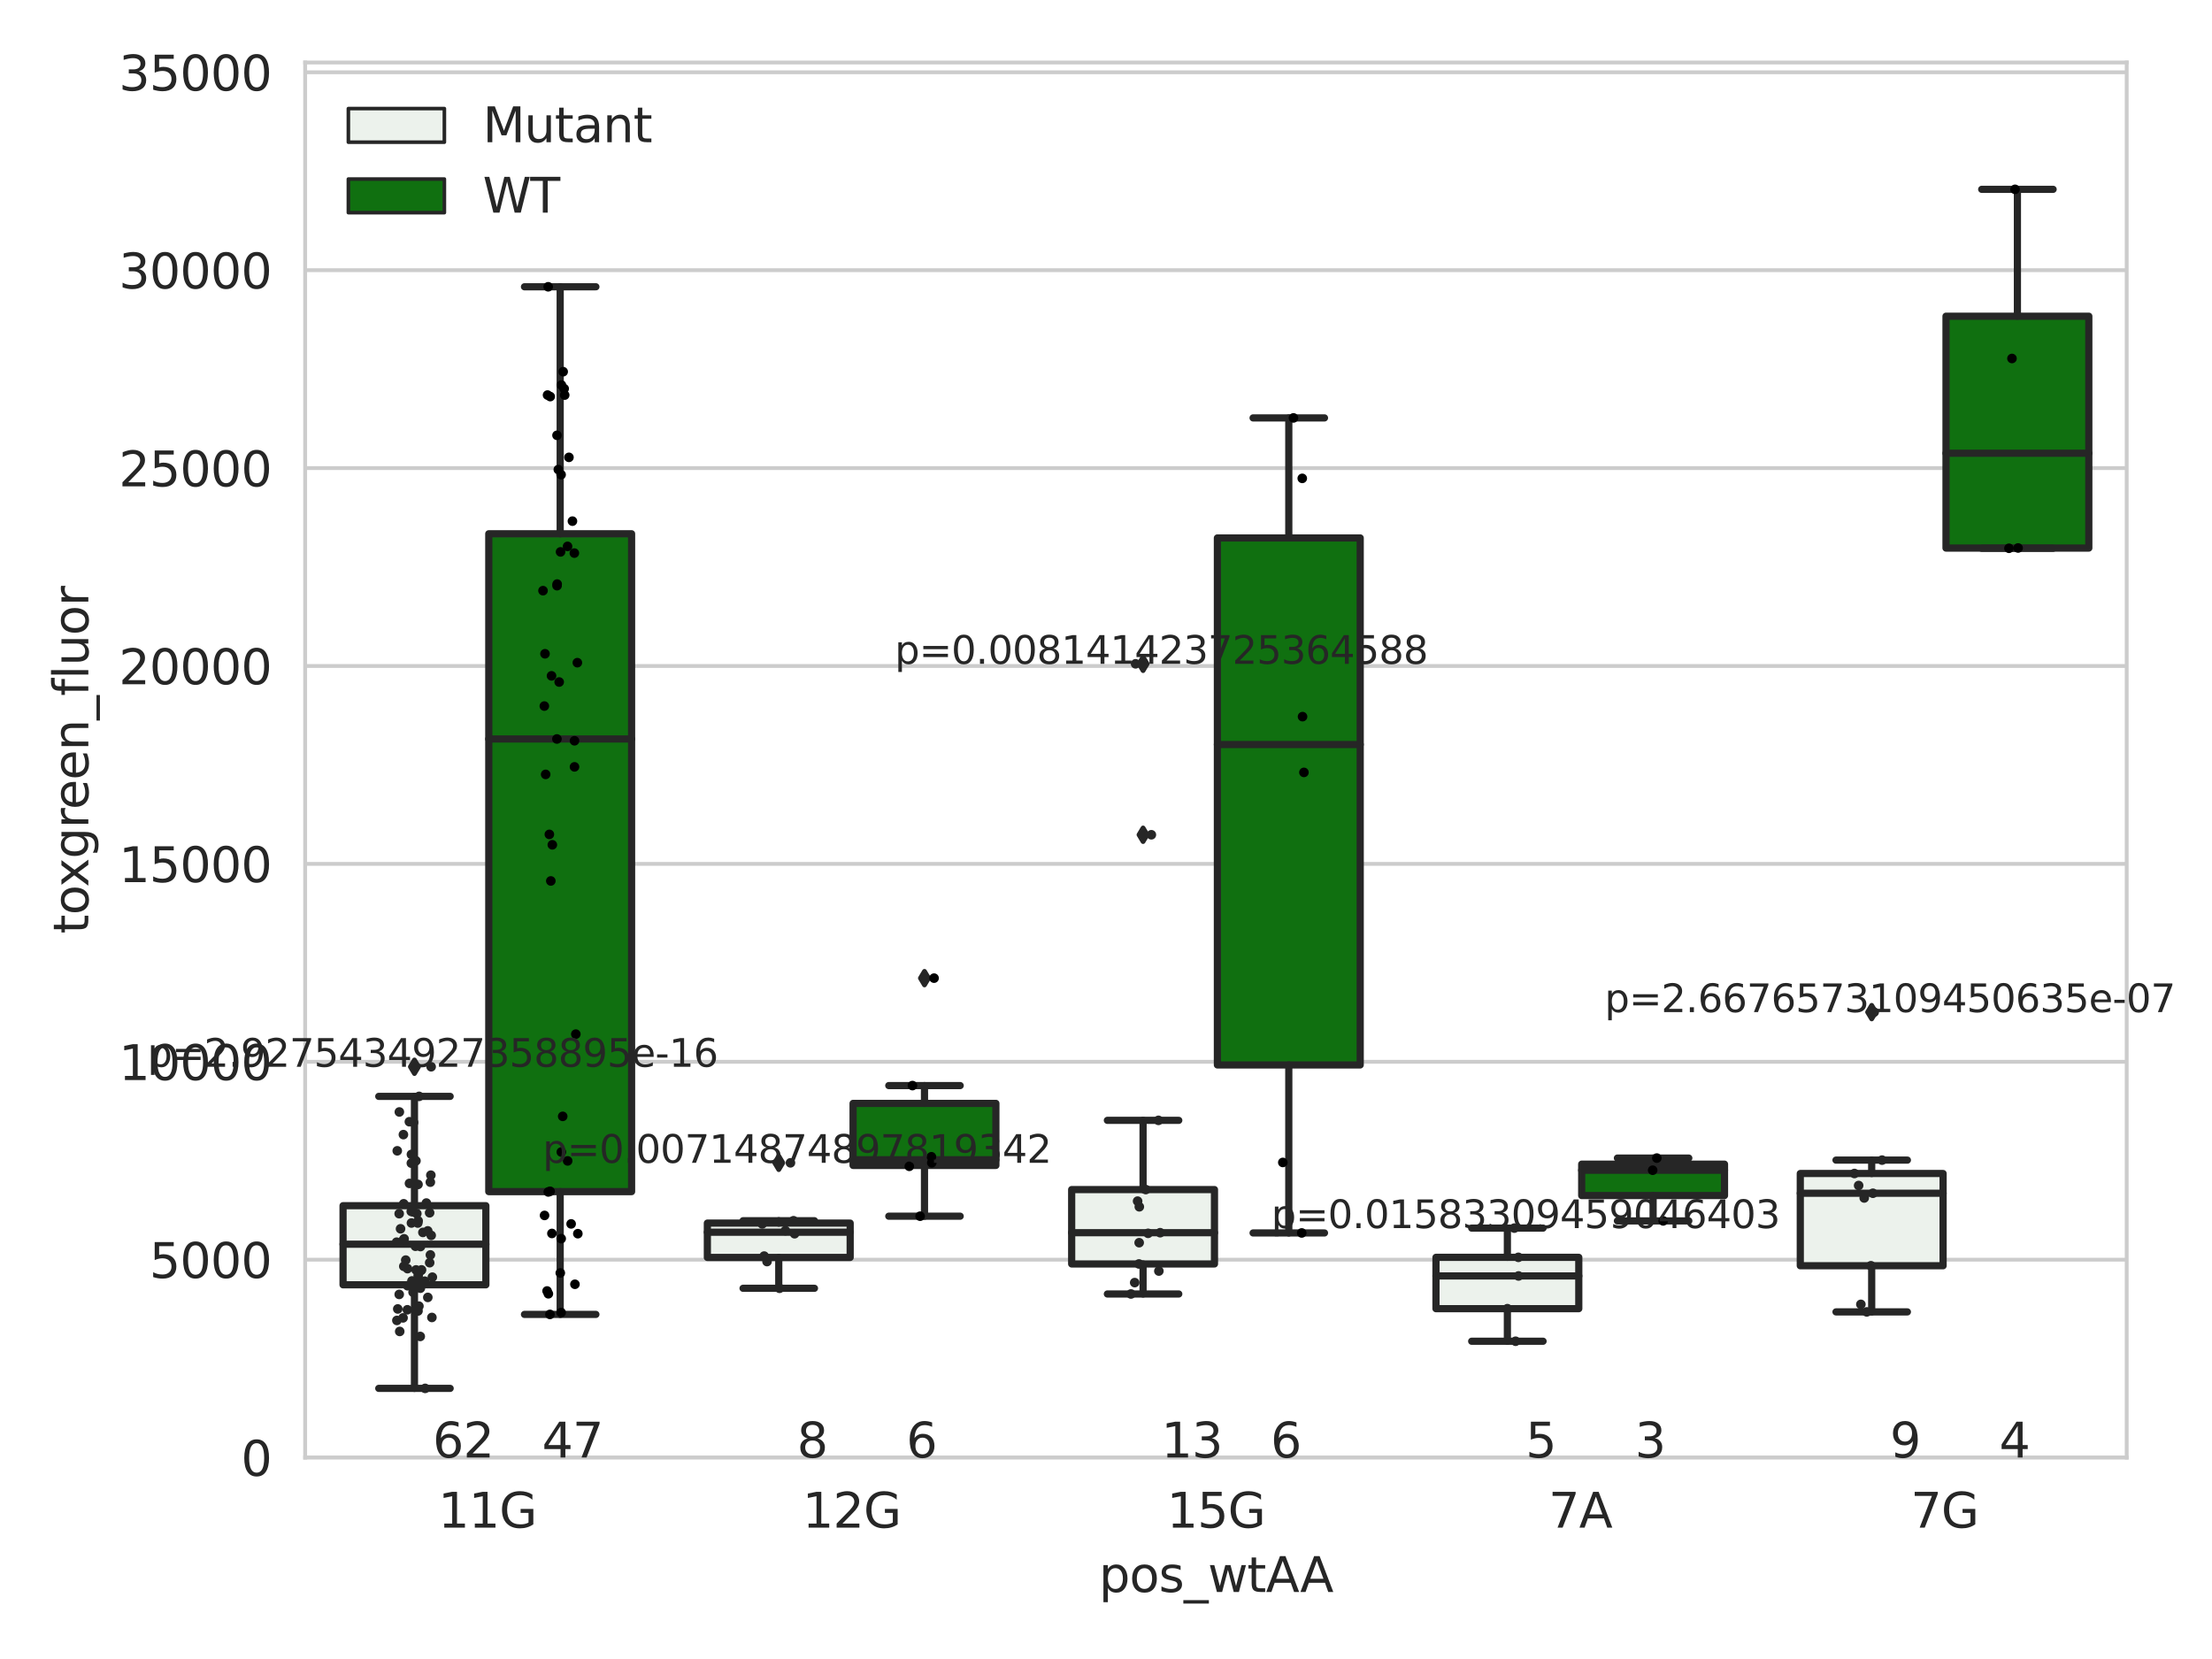 <?xml version="1.0" encoding="utf-8" standalone="no"?>
<!DOCTYPE svg PUBLIC "-//W3C//DTD SVG 1.1//EN"
  "http://www.w3.org/Graphics/SVG/1.1/DTD/svg11.dtd">
<svg xmlns:xlink="http://www.w3.org/1999/xlink" width="460.8pt" height="345.6pt" viewBox="0 0 460.8 345.6" xmlns="http://www.w3.org/2000/svg" version="1.1">
 <defs>
  <style type="text/css">*{stroke-linejoin: round; stroke-linecap: butt}</style>
 </defs>
 <g id="figure_1">
  <g id="patch_1">
   <path d="M 0 345.6 
L 460.8 345.6 
L 460.8 0 
L 0 0 
z
" style="fill: #ffffff"/>
  </g>
  <g id="axes_1">
   <g id="patch_2">
    <path d="M 63.571 303.64 
L 443.031 303.64 
L 443.031 13.022 
L 63.571 13.022 
z
" style="fill: #ffffff"/>
   </g>
   <g id="matplotlib.axis_1">
    <g id="xtick_1">
     <g id="text_1">
      <!-- 11G -->
      <g style="fill: #262626" transform="translate(91.281 318.238)scale(0.1 -0.1)">
       <defs>
        <path id="DejaVuSans-31" d="M 794 531 
L 1825 531 
L 1825 4091 
L 703 3866 
L 703 4441 
L 1819 4666 
L 2450 4666 
L 2450 531 
L 3481 531 
L 3481 0 
L 794 0 
L 794 531 
z
" transform="scale(0.016)"/>
        <path id="DejaVuSans-47" d="M 3809 666 
L 3809 1919 
L 2778 1919 
L 2778 2438 
L 4434 2438 
L 4434 434 
Q 4069 175 3628 42 
Q 3188 -91 2688 -91 
Q 1594 -91 976 548 
Q 359 1188 359 2328 
Q 359 3472 976 4111 
Q 1594 4750 2688 4750 
Q 3144 4750 3555 4637 
Q 3966 4525 4313 4306 
L 4313 3634 
Q 3963 3931 3569 4081 
Q 3175 4231 2741 4231 
Q 1884 4231 1454 3753 
Q 1025 3275 1025 2328 
Q 1025 1384 1454 906 
Q 1884 428 2741 428 
Q 3075 428 3337 486 
Q 3600 544 3809 666 
z
" transform="scale(0.016)"/>
       </defs>
       <use xlink:href="#DejaVuSans-31"/>
       <use xlink:href="#DejaVuSans-31" x="63.623"/>
       <use xlink:href="#DejaVuSans-47" x="127.246"/>
      </g>
     </g>
    </g>
    <g id="xtick_2">
     <g id="text_2">
      <!-- 12G -->
      <g style="fill: #262626" transform="translate(167.173 318.238)scale(0.1 -0.1)">
       <defs>
        <path id="DejaVuSans-32" d="M 1228 531 
L 3431 531 
L 3431 0 
L 469 0 
L 469 531 
Q 828 903 1448 1529 
Q 2069 2156 2228 2338 
Q 2531 2678 2651 2914 
Q 2772 3150 2772 3378 
Q 2772 3750 2511 3984 
Q 2250 4219 1831 4219 
Q 1534 4219 1204 4116 
Q 875 4013 500 3803 
L 500 4441 
Q 881 4594 1212 4672 
Q 1544 4750 1819 4750 
Q 2544 4750 2975 4387 
Q 3406 4025 3406 3419 
Q 3406 3131 3298 2873 
Q 3191 2616 2906 2266 
Q 2828 2175 2409 1742 
Q 1991 1309 1228 531 
z
" transform="scale(0.016)"/>
       </defs>
       <use xlink:href="#DejaVuSans-31"/>
       <use xlink:href="#DejaVuSans-32" x="63.623"/>
       <use xlink:href="#DejaVuSans-47" x="127.246"/>
      </g>
     </g>
    </g>
    <g id="xtick_3">
     <g id="text_3">
      <!-- 15G -->
      <g style="fill: #262626" transform="translate(243.065 318.238)scale(0.1 -0.1)">
       <defs>
        <path id="DejaVuSans-35" d="M 691 4666 
L 3169 4666 
L 3169 4134 
L 1269 4134 
L 1269 2991 
Q 1406 3038 1543 3061 
Q 1681 3084 1819 3084 
Q 2600 3084 3056 2656 
Q 3513 2228 3513 1497 
Q 3513 744 3044 326 
Q 2575 -91 1722 -91 
Q 1428 -91 1123 -41 
Q 819 9 494 109 
L 494 744 
Q 775 591 1075 516 
Q 1375 441 1709 441 
Q 2250 441 2565 725 
Q 2881 1009 2881 1497 
Q 2881 1984 2565 2268 
Q 2250 2553 1709 2553 
Q 1456 2553 1204 2497 
Q 953 2441 691 2322 
L 691 4666 
z
" transform="scale(0.016)"/>
       </defs>
       <use xlink:href="#DejaVuSans-31"/>
       <use xlink:href="#DejaVuSans-35" x="63.623"/>
       <use xlink:href="#DejaVuSans-47" x="127.246"/>
      </g>
     </g>
    </g>
    <g id="xtick_4">
     <g id="text_4">
      <!-- 7A -->
      <g style="fill: #262626" transform="translate(322.592 318.238)scale(0.1 -0.1)">
       <defs>
        <path id="DejaVuSans-37" d="M 525 4666 
L 3525 4666 
L 3525 4397 
L 1831 0 
L 1172 0 
L 2766 4134 
L 525 4134 
L 525 4666 
z
" transform="scale(0.016)"/>
        <path id="DejaVuSans-41" d="M 2188 4044 
L 1331 1722 
L 3047 1722 
L 2188 4044 
z
M 1831 4666 
L 2547 4666 
L 4325 0 
L 3669 0 
L 3244 1197 
L 1141 1197 
L 716 0 
L 50 0 
L 1831 4666 
z
" transform="scale(0.016)"/>
       </defs>
       <use xlink:href="#DejaVuSans-37"/>
       <use xlink:href="#DejaVuSans-41" x="63.623"/>
      </g>
     </g>
    </g>
    <g id="xtick_5">
     <g id="text_5">
      <!-- 7G -->
      <g style="fill: #262626" transform="translate(398.03 318.238)scale(0.1 -0.1)">
       <use xlink:href="#DejaVuSans-37"/>
       <use xlink:href="#DejaVuSans-47" x="63.623"/>
      </g>
     </g>
    </g>
    <g id="text_6">
     <!-- pos_wtAA -->
     <g style="fill: #262626" transform="translate(228.936 331.638)scale(0.1 -0.1)">
      <defs>
       <path id="DejaVuSans-70" d="M 1159 525 
L 1159 -1331 
L 581 -1331 
L 581 3500 
L 1159 3500 
L 1159 2969 
Q 1341 3281 1617 3432 
Q 1894 3584 2278 3584 
Q 2916 3584 3314 3078 
Q 3713 2572 3713 1747 
Q 3713 922 3314 415 
Q 2916 -91 2278 -91 
Q 1894 -91 1617 61 
Q 1341 213 1159 525 
z
M 3116 1747 
Q 3116 2381 2855 2742 
Q 2594 3103 2138 3103 
Q 1681 3103 1420 2742 
Q 1159 2381 1159 1747 
Q 1159 1113 1420 752 
Q 1681 391 2138 391 
Q 2594 391 2855 752 
Q 3116 1113 3116 1747 
z
" transform="scale(0.016)"/>
       <path id="DejaVuSans-6f" d="M 1959 3097 
Q 1497 3097 1228 2736 
Q 959 2375 959 1747 
Q 959 1119 1226 758 
Q 1494 397 1959 397 
Q 2419 397 2687 759 
Q 2956 1122 2956 1747 
Q 2956 2369 2687 2733 
Q 2419 3097 1959 3097 
z
M 1959 3584 
Q 2709 3584 3137 3096 
Q 3566 2609 3566 1747 
Q 3566 888 3137 398 
Q 2709 -91 1959 -91 
Q 1206 -91 779 398 
Q 353 888 353 1747 
Q 353 2609 779 3096 
Q 1206 3584 1959 3584 
z
" transform="scale(0.016)"/>
       <path id="DejaVuSans-73" d="M 2834 3397 
L 2834 2853 
Q 2591 2978 2328 3040 
Q 2066 3103 1784 3103 
Q 1356 3103 1142 2972 
Q 928 2841 928 2578 
Q 928 2378 1081 2264 
Q 1234 2150 1697 2047 
L 1894 2003 
Q 2506 1872 2764 1633 
Q 3022 1394 3022 966 
Q 3022 478 2636 193 
Q 2250 -91 1575 -91 
Q 1294 -91 989 -36 
Q 684 19 347 128 
L 347 722 
Q 666 556 975 473 
Q 1284 391 1588 391 
Q 1994 391 2212 530 
Q 2431 669 2431 922 
Q 2431 1156 2273 1281 
Q 2116 1406 1581 1522 
L 1381 1569 
Q 847 1681 609 1914 
Q 372 2147 372 2553 
Q 372 3047 722 3315 
Q 1072 3584 1716 3584 
Q 2034 3584 2315 3537 
Q 2597 3491 2834 3397 
z
" transform="scale(0.016)"/>
       <path id="DejaVuSans-5f" d="M 3263 -1063 
L 3263 -1509 
L -63 -1509 
L -63 -1063 
L 3263 -1063 
z
" transform="scale(0.016)"/>
       <path id="DejaVuSans-77" d="M 269 3500 
L 844 3500 
L 1563 769 
L 2278 3500 
L 2956 3500 
L 3675 769 
L 4391 3500 
L 4966 3500 
L 4050 0 
L 3372 0 
L 2619 2869 
L 1863 0 
L 1184 0 
L 269 3500 
z
" transform="scale(0.016)"/>
       <path id="DejaVuSans-74" d="M 1172 4494 
L 1172 3500 
L 2356 3500 
L 2356 3053 
L 1172 3053 
L 1172 1153 
Q 1172 725 1289 603 
Q 1406 481 1766 481 
L 2356 481 
L 2356 0 
L 1766 0 
Q 1100 0 847 248 
Q 594 497 594 1153 
L 594 3053 
L 172 3053 
L 172 3500 
L 594 3500 
L 594 4494 
L 1172 4494 
z
" transform="scale(0.016)"/>
      </defs>
      <use xlink:href="#DejaVuSans-70"/>
      <use xlink:href="#DejaVuSans-6f" x="63.477"/>
      <use xlink:href="#DejaVuSans-73" x="124.658"/>
      <use xlink:href="#DejaVuSans-5f" x="176.758"/>
      <use xlink:href="#DejaVuSans-77" x="226.758"/>
      <use xlink:href="#DejaVuSans-74" x="308.545"/>
      <use xlink:href="#DejaVuSans-41" x="347.754"/>
      <use xlink:href="#DejaVuSans-41" x="418.912"/>
     </g>
    </g>
   </g>
   <g id="matplotlib.axis_2">
    <g id="ytick_1">
     <g id="line2d_1">
      <path d="M 63.571 303.64 
L 443.031 303.64 
" clip-path="url(#pc82e6805d2)" style="fill: none; stroke: #cccccc; stroke-width: 0.8; stroke-linecap: round"/>
     </g>
     <g id="text_7">
      <!-- 0 -->
      <g style="fill: #262626" transform="translate(50.209 307.439)scale(0.1 -0.1)">
       <defs>
        <path id="DejaVuSans-30" d="M 2034 4250 
Q 1547 4250 1301 3770 
Q 1056 3291 1056 2328 
Q 1056 1369 1301 889 
Q 1547 409 2034 409 
Q 2525 409 2770 889 
Q 3016 1369 3016 2328 
Q 3016 3291 2770 3770 
Q 2525 4250 2034 4250 
z
M 2034 4750 
Q 2819 4750 3233 4129 
Q 3647 3509 3647 2328 
Q 3647 1150 3233 529 
Q 2819 -91 2034 -91 
Q 1250 -91 836 529 
Q 422 1150 422 2328 
Q 422 3509 836 4129 
Q 1250 4750 2034 4750 
z
" transform="scale(0.016)"/>
       </defs>
       <use xlink:href="#DejaVuSans-30"/>
      </g>
     </g>
    </g>
    <g id="ytick_2">
     <g id="line2d_2">
      <path d="M 63.571 262.414 
L 443.031 262.414 
" clip-path="url(#pc82e6805d2)" style="fill: none; stroke: #cccccc; stroke-width: 0.8; stroke-linecap: round"/>
     </g>
     <g id="text_8">
      <!-- 5000 -->
      <g style="fill: #262626" transform="translate(31.121 266.214)scale(0.1 -0.1)">
       <use xlink:href="#DejaVuSans-35"/>
       <use xlink:href="#DejaVuSans-30" x="63.623"/>
       <use xlink:href="#DejaVuSans-30" x="127.246"/>
       <use xlink:href="#DejaVuSans-30" x="190.869"/>
      </g>
     </g>
    </g>
    <g id="ytick_3">
     <g id="line2d_3">
      <path d="M 63.571 221.189 
L 443.031 221.189 
" clip-path="url(#pc82e6805d2)" style="fill: none; stroke: #cccccc; stroke-width: 0.8; stroke-linecap: round"/>
     </g>
     <g id="text_9">
      <!-- 10000 -->
      <g style="fill: #262626" transform="translate(24.759 224.988)scale(0.1 -0.1)">
       <use xlink:href="#DejaVuSans-31"/>
       <use xlink:href="#DejaVuSans-30" x="63.623"/>
       <use xlink:href="#DejaVuSans-30" x="127.246"/>
       <use xlink:href="#DejaVuSans-30" x="190.869"/>
       <use xlink:href="#DejaVuSans-30" x="254.492"/>
      </g>
     </g>
    </g>
    <g id="ytick_4">
     <g id="line2d_4">
      <path d="M 63.571 179.963 
L 443.031 179.963 
" clip-path="url(#pc82e6805d2)" style="fill: none; stroke: #cccccc; stroke-width: 0.8; stroke-linecap: round"/>
     </g>
     <g id="text_10">
      <!-- 15000 -->
      <g style="fill: #262626" transform="translate(24.759 183.762)scale(0.1 -0.1)">
       <use xlink:href="#DejaVuSans-31"/>
       <use xlink:href="#DejaVuSans-35" x="63.623"/>
       <use xlink:href="#DejaVuSans-30" x="127.246"/>
       <use xlink:href="#DejaVuSans-30" x="190.869"/>
       <use xlink:href="#DejaVuSans-30" x="254.492"/>
      </g>
     </g>
    </g>
    <g id="ytick_5">
     <g id="line2d_5">
      <path d="M 63.571 138.738 
L 443.031 138.738 
" clip-path="url(#pc82e6805d2)" style="fill: none; stroke: #cccccc; stroke-width: 0.8; stroke-linecap: round"/>
     </g>
     <g id="text_11">
      <!-- 20000 -->
      <g style="fill: #262626" transform="translate(24.759 142.537)scale(0.1 -0.1)">
       <use xlink:href="#DejaVuSans-32"/>
       <use xlink:href="#DejaVuSans-30" x="63.623"/>
       <use xlink:href="#DejaVuSans-30" x="127.246"/>
       <use xlink:href="#DejaVuSans-30" x="190.869"/>
       <use xlink:href="#DejaVuSans-30" x="254.492"/>
      </g>
     </g>
    </g>
    <g id="ytick_6">
     <g id="line2d_6">
      <path d="M 63.571 97.512 
L 443.031 97.512 
" clip-path="url(#pc82e6805d2)" style="fill: none; stroke: #cccccc; stroke-width: 0.8; stroke-linecap: round"/>
     </g>
     <g id="text_12">
      <!-- 25000 -->
      <g style="fill: #262626" transform="translate(24.759 101.311)scale(0.1 -0.1)">
       <use xlink:href="#DejaVuSans-32"/>
       <use xlink:href="#DejaVuSans-35" x="63.623"/>
       <use xlink:href="#DejaVuSans-30" x="127.246"/>
       <use xlink:href="#DejaVuSans-30" x="190.869"/>
       <use xlink:href="#DejaVuSans-30" x="254.492"/>
      </g>
     </g>
    </g>
    <g id="ytick_7">
     <g id="line2d_7">
      <path d="M 63.571 56.286 
L 443.031 56.286 
" clip-path="url(#pc82e6805d2)" style="fill: none; stroke: #cccccc; stroke-width: 0.8; stroke-linecap: round"/>
     </g>
     <g id="text_13">
      <!-- 30000 -->
      <g style="fill: #262626" transform="translate(24.759 60.085)scale(0.1 -0.1)">
       <defs>
        <path id="DejaVuSans-33" d="M 2597 2516 
Q 3050 2419 3304 2112 
Q 3559 1806 3559 1356 
Q 3559 666 3084 287 
Q 2609 -91 1734 -91 
Q 1441 -91 1130 -33 
Q 819 25 488 141 
L 488 750 
Q 750 597 1062 519 
Q 1375 441 1716 441 
Q 2309 441 2620 675 
Q 2931 909 2931 1356 
Q 2931 1769 2642 2001 
Q 2353 2234 1838 2234 
L 1294 2234 
L 1294 2753 
L 1863 2753 
Q 2328 2753 2575 2939 
Q 2822 3125 2822 3475 
Q 2822 3834 2567 4026 
Q 2313 4219 1838 4219 
Q 1578 4219 1281 4162 
Q 984 4106 628 3988 
L 628 4550 
Q 988 4650 1302 4700 
Q 1616 4750 1894 4750 
Q 2613 4750 3031 4423 
Q 3450 4097 3450 3541 
Q 3450 3153 3228 2886 
Q 3006 2619 2597 2516 
z
" transform="scale(0.016)"/>
       </defs>
       <use xlink:href="#DejaVuSans-33"/>
       <use xlink:href="#DejaVuSans-30" x="63.623"/>
       <use xlink:href="#DejaVuSans-30" x="127.246"/>
       <use xlink:href="#DejaVuSans-30" x="190.869"/>
       <use xlink:href="#DejaVuSans-30" x="254.492"/>
      </g>
     </g>
    </g>
    <g id="ytick_8">
     <g id="line2d_8">
      <path d="M 63.571 15.061 
L 443.031 15.061 
" clip-path="url(#pc82e6805d2)" style="fill: none; stroke: #cccccc; stroke-width: 0.8; stroke-linecap: round"/>
     </g>
     <g id="text_14">
      <!-- 35000 -->
      <g style="fill: #262626" transform="translate(24.759 18.86)scale(0.1 -0.1)">
       <use xlink:href="#DejaVuSans-33"/>
       <use xlink:href="#DejaVuSans-35" x="63.623"/>
       <use xlink:href="#DejaVuSans-30" x="127.246"/>
       <use xlink:href="#DejaVuSans-30" x="190.869"/>
       <use xlink:href="#DejaVuSans-30" x="254.492"/>
      </g>
     </g>
    </g>
    <g id="text_15">
     <!-- toxgreen_fluor -->
     <g style="fill: #262626" transform="translate(18.401 194.526)rotate(-90)scale(0.1 -0.1)">
      <defs>
       <path id="DejaVuSans-78" d="M 3513 3500 
L 2247 1797 
L 3578 0 
L 2900 0 
L 1881 1375 
L 863 0 
L 184 0 
L 1544 1831 
L 300 3500 
L 978 3500 
L 1906 2253 
L 2834 3500 
L 3513 3500 
z
" transform="scale(0.016)"/>
       <path id="DejaVuSans-67" d="M 2906 1791 
Q 2906 2416 2648 2759 
Q 2391 3103 1925 3103 
Q 1463 3103 1205 2759 
Q 947 2416 947 1791 
Q 947 1169 1205 825 
Q 1463 481 1925 481 
Q 2391 481 2648 825 
Q 2906 1169 2906 1791 
z
M 3481 434 
Q 3481 -459 3084 -895 
Q 2688 -1331 1869 -1331 
Q 1566 -1331 1297 -1286 
Q 1028 -1241 775 -1147 
L 775 -588 
Q 1028 -725 1275 -790 
Q 1522 -856 1778 -856 
Q 2344 -856 2625 -561 
Q 2906 -266 2906 331 
L 2906 616 
Q 2728 306 2450 153 
Q 2172 0 1784 0 
Q 1141 0 747 490 
Q 353 981 353 1791 
Q 353 2603 747 3093 
Q 1141 3584 1784 3584 
Q 2172 3584 2450 3431 
Q 2728 3278 2906 2969 
L 2906 3500 
L 3481 3500 
L 3481 434 
z
" transform="scale(0.016)"/>
       <path id="DejaVuSans-72" d="M 2631 2963 
Q 2534 3019 2420 3045 
Q 2306 3072 2169 3072 
Q 1681 3072 1420 2755 
Q 1159 2438 1159 1844 
L 1159 0 
L 581 0 
L 581 3500 
L 1159 3500 
L 1159 2956 
Q 1341 3275 1631 3429 
Q 1922 3584 2338 3584 
Q 2397 3584 2469 3576 
Q 2541 3569 2628 3553 
L 2631 2963 
z
" transform="scale(0.016)"/>
       <path id="DejaVuSans-65" d="M 3597 1894 
L 3597 1613 
L 953 1613 
Q 991 1019 1311 708 
Q 1631 397 2203 397 
Q 2534 397 2845 478 
Q 3156 559 3463 722 
L 3463 178 
Q 3153 47 2828 -22 
Q 2503 -91 2169 -91 
Q 1331 -91 842 396 
Q 353 884 353 1716 
Q 353 2575 817 3079 
Q 1281 3584 2069 3584 
Q 2775 3584 3186 3129 
Q 3597 2675 3597 1894 
z
M 3022 2063 
Q 3016 2534 2758 2815 
Q 2500 3097 2075 3097 
Q 1594 3097 1305 2825 
Q 1016 2553 972 2059 
L 3022 2063 
z
" transform="scale(0.016)"/>
       <path id="DejaVuSans-6e" d="M 3513 2113 
L 3513 0 
L 2938 0 
L 2938 2094 
Q 2938 2591 2744 2837 
Q 2550 3084 2163 3084 
Q 1697 3084 1428 2787 
Q 1159 2491 1159 1978 
L 1159 0 
L 581 0 
L 581 3500 
L 1159 3500 
L 1159 2956 
Q 1366 3272 1645 3428 
Q 1925 3584 2291 3584 
Q 2894 3584 3203 3211 
Q 3513 2838 3513 2113 
z
" transform="scale(0.016)"/>
       <path id="DejaVuSans-66" d="M 2375 4863 
L 2375 4384 
L 1825 4384 
Q 1516 4384 1395 4259 
Q 1275 4134 1275 3809 
L 1275 3500 
L 2222 3500 
L 2222 3053 
L 1275 3053 
L 1275 0 
L 697 0 
L 697 3053 
L 147 3053 
L 147 3500 
L 697 3500 
L 697 3744 
Q 697 4328 969 4595 
Q 1241 4863 1831 4863 
L 2375 4863 
z
" transform="scale(0.016)"/>
       <path id="DejaVuSans-6c" d="M 603 4863 
L 1178 4863 
L 1178 0 
L 603 0 
L 603 4863 
z
" transform="scale(0.016)"/>
       <path id="DejaVuSans-75" d="M 544 1381 
L 544 3500 
L 1119 3500 
L 1119 1403 
Q 1119 906 1312 657 
Q 1506 409 1894 409 
Q 2359 409 2629 706 
Q 2900 1003 2900 1516 
L 2900 3500 
L 3475 3500 
L 3475 0 
L 2900 0 
L 2900 538 
Q 2691 219 2414 64 
Q 2138 -91 1772 -91 
Q 1169 -91 856 284 
Q 544 659 544 1381 
z
M 1991 3584 
L 1991 3584 
z
" transform="scale(0.016)"/>
      </defs>
      <use xlink:href="#DejaVuSans-74"/>
      <use xlink:href="#DejaVuSans-6f" x="39.209"/>
      <use xlink:href="#DejaVuSans-78" x="97.266"/>
      <use xlink:href="#DejaVuSans-67" x="156.445"/>
      <use xlink:href="#DejaVuSans-72" x="219.922"/>
      <use xlink:href="#DejaVuSans-65" x="258.785"/>
      <use xlink:href="#DejaVuSans-65" x="320.309"/>
      <use xlink:href="#DejaVuSans-6e" x="381.832"/>
      <use xlink:href="#DejaVuSans-5f" x="445.211"/>
      <use xlink:href="#DejaVuSans-66" x="495.211"/>
      <use xlink:href="#DejaVuSans-6c" x="530.416"/>
      <use xlink:href="#DejaVuSans-75" x="558.199"/>
      <use xlink:href="#DejaVuSans-6f" x="621.578"/>
      <use xlink:href="#DejaVuSans-72" x="682.76"/>
     </g>
    </g>
   </g>
   <g id="patch_3">
    <path d="M 71.464 267.65 
L 101.214 267.65 
L 101.214 251.166 
L 71.464 251.166 
L 71.464 267.65 
z
" clip-path="url(#pc82e6805d2)" style="fill: #ecf2ec; stroke: #262626; stroke-width: 1.5; stroke-linejoin: miter"/>
   </g>
   <g id="patch_4">
    <path d="M 101.821 248.236 
L 131.571 248.236 
L 131.571 111.193 
L 101.821 111.193 
L 101.821 248.236 
z
" clip-path="url(#pc82e6805d2)" style="fill: #107010; stroke: #262626; stroke-width: 1.5; stroke-linejoin: miter"/>
   </g>
   <g id="patch_5">
    <path d="M 147.356 261.95 
L 177.106 261.95 
L 177.106 254.794 
L 147.356 254.794 
L 147.356 261.95 
z
" clip-path="url(#pc82e6805d2)" style="fill: #ecf2ec; stroke: #262626; stroke-width: 1.5; stroke-linejoin: miter"/>
   </g>
   <g id="patch_6">
    <path d="M 177.713 242.78 
L 207.463 242.78 
L 207.463 229.854 
L 177.713 229.854 
L 177.713 242.78 
z
" clip-path="url(#pc82e6805d2)" style="fill: #107010; stroke: #262626; stroke-width: 1.5; stroke-linejoin: miter"/>
   </g>
   <g id="patch_7">
    <path d="M 223.248 263.304 
L 252.998 263.304 
L 252.998 247.809 
L 223.248 247.809 
L 223.248 263.304 
z
" clip-path="url(#pc82e6805d2)" style="fill: #ecf2ec; stroke: #262626; stroke-width: 1.5; stroke-linejoin: miter"/>
   </g>
   <g id="patch_8">
    <path d="M 253.605 221.846 
L 283.355 221.846 
L 283.355 112.063 
L 253.605 112.063 
L 253.605 221.846 
z
" clip-path="url(#pc82e6805d2)" style="fill: #107010; stroke: #262626; stroke-width: 1.5; stroke-linejoin: miter"/>
   </g>
   <g id="patch_9">
    <path d="M 299.14 272.619 
L 328.89 272.619 
L 328.89 261.925 
L 299.14 261.925 
L 299.14 272.619 
z
" clip-path="url(#pc82e6805d2)" style="fill: #ecf2ec; stroke: #262626; stroke-width: 1.5; stroke-linejoin: miter"/>
   </g>
   <g id="patch_10">
    <path d="M 329.497 249.057 
L 359.247 249.057 
L 359.247 242.515 
L 329.497 242.515 
L 329.497 249.057 
z
" clip-path="url(#pc82e6805d2)" style="fill: #107010; stroke: #262626; stroke-width: 1.5; stroke-linejoin: miter"/>
   </g>
   <g id="patch_11">
    <path d="M 375.032 263.679 
L 404.782 263.679 
L 404.782 244.462 
L 375.032 244.462 
L 375.032 263.679 
z
" clip-path="url(#pc82e6805d2)" style="fill: #ecf2ec; stroke: #262626; stroke-width: 1.5; stroke-linejoin: miter"/>
   </g>
   <g id="patch_12">
    <path d="M 405.389 114.173 
L 435.139 114.173 
L 435.139 65.871 
L 405.389 65.871 
L 405.389 114.173 
z
" clip-path="url(#pc82e6805d2)" style="fill: #107010; stroke: #262626; stroke-width: 1.5; stroke-linejoin: miter"/>
   </g>
   <g id="patch_13">
    <path d="M 101.517 303.64 
L 101.517 303.64 
L 101.517 303.64 
L 101.517 303.64 
z
" clip-path="url(#pc82e6805d2)" style="fill: #ecf2ec; stroke: #262626; stroke-width: 0.75; stroke-linejoin: miter"/>
   </g>
   <g id="patch_14">
    <path d="M 101.517 303.64 
L 101.517 303.64 
L 101.517 303.64 
L 101.517 303.64 
z
" clip-path="url(#pc82e6805d2)" style="fill: #107010; stroke: #262626; stroke-width: 0.75; stroke-linejoin: miter"/>
   </g>
   <g id="PathCollection_1"/>
   <g id="PathCollection_2"/>
   <g id="line2d_9">
    <path d="M 86.339 267.65 
L 86.339 289.225 
" clip-path="url(#pc82e6805d2)" style="fill: none; stroke: #262626; stroke-width: 1.5; stroke-linecap: round"/>
   </g>
   <g id="line2d_10">
    <path d="M 86.339 251.166 
L 86.339 228.395 
" clip-path="url(#pc82e6805d2)" style="fill: none; stroke: #262626; stroke-width: 1.5; stroke-linecap: round"/>
   </g>
   <g id="line2d_11">
    <path d="M 78.901 289.225 
L 93.776 289.225 
" clip-path="url(#pc82e6805d2)" style="fill: none; stroke: #262626; stroke-width: 1.5; stroke-linecap: round"/>
   </g>
   <g id="line2d_12">
    <path d="M 78.901 228.395 
L 93.776 228.395 
" clip-path="url(#pc82e6805d2)" style="fill: none; stroke: #262626; stroke-width: 1.5; stroke-linecap: round"/>
   </g>
   <g id="line2d_13">
    <defs>
     <path id="meb64c0c52e" d="M -0 1.414 
L 0.849 0 
L 0 -1.414 
L -0.849 -0 
z
" style="stroke: #262626; stroke-linejoin: miter"/>
    </defs>
    <g clip-path="url(#pc82e6805d2)">
     <use xlink:href="#meb64c0c52e" x="86.339" y="222.226" style="fill: #262626; stroke: #262626; stroke-linejoin: miter"/>
    </g>
   </g>
   <g id="line2d_14">
    <path d="M 116.696 248.236 
L 116.696 273.815 
" clip-path="url(#pc82e6805d2)" style="fill: none; stroke: #262626; stroke-width: 1.5; stroke-linecap: round"/>
   </g>
   <g id="line2d_15">
    <path d="M 116.696 111.193 
L 116.696 59.741 
" clip-path="url(#pc82e6805d2)" style="fill: none; stroke: #262626; stroke-width: 1.5; stroke-linecap: round"/>
   </g>
   <g id="line2d_16">
    <path d="M 109.258 273.815 
L 124.133 273.815 
" clip-path="url(#pc82e6805d2)" style="fill: none; stroke: #262626; stroke-width: 1.5; stroke-linecap: round"/>
   </g>
   <g id="line2d_17">
    <path d="M 109.258 59.741 
L 124.133 59.741 
" clip-path="url(#pc82e6805d2)" style="fill: none; stroke: #262626; stroke-width: 1.5; stroke-linecap: round"/>
   </g>
   <g id="line2d_18"/>
   <g id="line2d_19">
    <path d="M 162.231 261.95 
L 162.231 268.374 
" clip-path="url(#pc82e6805d2)" style="fill: none; stroke: #262626; stroke-width: 1.5; stroke-linecap: round"/>
   </g>
   <g id="line2d_20">
    <path d="M 162.231 254.794 
L 162.231 254.301 
" clip-path="url(#pc82e6805d2)" style="fill: none; stroke: #262626; stroke-width: 1.5; stroke-linecap: round"/>
   </g>
   <g id="line2d_21">
    <path d="M 154.793 268.374 
L 169.668 268.374 
" clip-path="url(#pc82e6805d2)" style="fill: none; stroke: #262626; stroke-width: 1.5; stroke-linecap: round"/>
   </g>
   <g id="line2d_22">
    <path d="M 154.793 254.301 
L 169.668 254.301 
" clip-path="url(#pc82e6805d2)" style="fill: none; stroke: #262626; stroke-width: 1.5; stroke-linecap: round"/>
   </g>
   <g id="line2d_23">
    <g clip-path="url(#pc82e6805d2)">
     <use xlink:href="#meb64c0c52e" x="162.231" y="242.238" style="fill: #262626; stroke: #262626; stroke-linejoin: miter"/>
    </g>
   </g>
   <g id="line2d_24">
    <path d="M 192.588 242.78 
L 192.588 253.356 
" clip-path="url(#pc82e6805d2)" style="fill: none; stroke: #262626; stroke-width: 1.5; stroke-linecap: round"/>
   </g>
   <g id="line2d_25">
    <path d="M 192.588 229.854 
L 192.588 226.147 
" clip-path="url(#pc82e6805d2)" style="fill: none; stroke: #262626; stroke-width: 1.5; stroke-linecap: round"/>
   </g>
   <g id="line2d_26">
    <path d="M 185.15 253.356 
L 200.025 253.356 
" clip-path="url(#pc82e6805d2)" style="fill: none; stroke: #262626; stroke-width: 1.5; stroke-linecap: round"/>
   </g>
   <g id="line2d_27">
    <path d="M 185.15 226.147 
L 200.025 226.147 
" clip-path="url(#pc82e6805d2)" style="fill: none; stroke: #262626; stroke-width: 1.5; stroke-linecap: round"/>
   </g>
   <g id="line2d_28">
    <g clip-path="url(#pc82e6805d2)">
     <use xlink:href="#meb64c0c52e" x="192.588" y="203.765" style="fill: #262626; stroke: #262626; stroke-linejoin: miter"/>
    </g>
   </g>
   <g id="line2d_29">
    <path d="M 238.123 263.304 
L 238.123 269.56 
" clip-path="url(#pc82e6805d2)" style="fill: none; stroke: #262626; stroke-width: 1.5; stroke-linecap: round"/>
   </g>
   <g id="line2d_30">
    <path d="M 238.123 247.809 
L 238.123 233.39 
" clip-path="url(#pc82e6805d2)" style="fill: none; stroke: #262626; stroke-width: 1.5; stroke-linecap: round"/>
   </g>
   <g id="line2d_31">
    <path d="M 230.685 269.56 
L 245.56 269.56 
" clip-path="url(#pc82e6805d2)" style="fill: none; stroke: #262626; stroke-width: 1.5; stroke-linecap: round"/>
   </g>
   <g id="line2d_32">
    <path d="M 230.685 233.39 
L 245.56 233.39 
" clip-path="url(#pc82e6805d2)" style="fill: none; stroke: #262626; stroke-width: 1.5; stroke-linecap: round"/>
   </g>
   <g id="line2d_33">
    <g clip-path="url(#pc82e6805d2)">
     <use xlink:href="#meb64c0c52e" x="238.123" y="173.897" style="fill: #262626; stroke: #262626; stroke-linejoin: miter"/>
     <use xlink:href="#meb64c0c52e" x="238.123" y="138.283" style="fill: #262626; stroke: #262626; stroke-linejoin: miter"/>
    </g>
   </g>
   <g id="line2d_34">
    <path d="M 268.48 221.846 
L 268.48 256.846 
" clip-path="url(#pc82e6805d2)" style="fill: none; stroke: #262626; stroke-width: 1.5; stroke-linecap: round"/>
   </g>
   <g id="line2d_35">
    <path d="M 268.48 112.063 
L 268.48 87.059 
" clip-path="url(#pc82e6805d2)" style="fill: none; stroke: #262626; stroke-width: 1.5; stroke-linecap: round"/>
   </g>
   <g id="line2d_36">
    <path d="M 261.042 256.846 
L 275.917 256.846 
" clip-path="url(#pc82e6805d2)" style="fill: none; stroke: #262626; stroke-width: 1.5; stroke-linecap: round"/>
   </g>
   <g id="line2d_37">
    <path d="M 261.042 87.059 
L 275.917 87.059 
" clip-path="url(#pc82e6805d2)" style="fill: none; stroke: #262626; stroke-width: 1.5; stroke-linecap: round"/>
   </g>
   <g id="line2d_38"/>
   <g id="line2d_39">
    <path d="M 314.015 272.619 
L 314.015 279.407 
" clip-path="url(#pc82e6805d2)" style="fill: none; stroke: #262626; stroke-width: 1.5; stroke-linecap: round"/>
   </g>
   <g id="line2d_40">
    <path d="M 314.015 261.925 
L 314.015 255.836 
" clip-path="url(#pc82e6805d2)" style="fill: none; stroke: #262626; stroke-width: 1.5; stroke-linecap: round"/>
   </g>
   <g id="line2d_41">
    <path d="M 306.578 279.407 
L 321.452 279.407 
" clip-path="url(#pc82e6805d2)" style="fill: none; stroke: #262626; stroke-width: 1.5; stroke-linecap: round"/>
   </g>
   <g id="line2d_42">
    <path d="M 306.578 255.836 
L 321.452 255.836 
" clip-path="url(#pc82e6805d2)" style="fill: none; stroke: #262626; stroke-width: 1.5; stroke-linecap: round"/>
   </g>
   <g id="line2d_43"/>
   <g id="line2d_44">
    <path d="M 344.372 249.057 
L 344.372 254.332 
" clip-path="url(#pc82e6805d2)" style="fill: none; stroke: #262626; stroke-width: 1.5; stroke-linecap: round"/>
   </g>
   <g id="line2d_45">
    <path d="M 344.372 242.515 
L 344.372 241.249 
" clip-path="url(#pc82e6805d2)" style="fill: none; stroke: #262626; stroke-width: 1.5; stroke-linecap: round"/>
   </g>
   <g id="line2d_46">
    <path d="M 336.934 254.332 
L 351.809 254.332 
" clip-path="url(#pc82e6805d2)" style="fill: none; stroke: #262626; stroke-width: 1.5; stroke-linecap: round"/>
   </g>
   <g id="line2d_47">
    <path d="M 336.934 241.249 
L 351.809 241.249 
" clip-path="url(#pc82e6805d2)" style="fill: none; stroke: #262626; stroke-width: 1.5; stroke-linecap: round"/>
   </g>
   <g id="line2d_48"/>
   <g id="line2d_49">
    <path d="M 389.907 263.679 
L 389.907 273.292 
" clip-path="url(#pc82e6805d2)" style="fill: none; stroke: #262626; stroke-width: 1.5; stroke-linecap: round"/>
   </g>
   <g id="line2d_50">
    <path d="M 389.907 244.462 
L 389.907 241.673 
" clip-path="url(#pc82e6805d2)" style="fill: none; stroke: #262626; stroke-width: 1.5; stroke-linecap: round"/>
   </g>
   <g id="line2d_51">
    <path d="M 382.47 273.292 
L 397.344 273.292 
" clip-path="url(#pc82e6805d2)" style="fill: none; stroke: #262626; stroke-width: 1.5; stroke-linecap: round"/>
   </g>
   <g id="line2d_52">
    <path d="M 382.47 241.673 
L 397.344 241.673 
" clip-path="url(#pc82e6805d2)" style="fill: none; stroke: #262626; stroke-width: 1.5; stroke-linecap: round"/>
   </g>
   <g id="line2d_53">
    <g clip-path="url(#pc82e6805d2)">
     <use xlink:href="#meb64c0c52e" x="389.907" y="210.844" style="fill: #262626; stroke: #262626; stroke-linejoin: miter"/>
    </g>
   </g>
   <g id="line2d_54">
    <path d="M 420.264 114.173 
L 420.264 114.218 
" clip-path="url(#pc82e6805d2)" style="fill: none; stroke: #262626; stroke-width: 1.5; stroke-linecap: round"/>
   </g>
   <g id="line2d_55">
    <path d="M 420.264 65.871 
L 420.264 39.442 
" clip-path="url(#pc82e6805d2)" style="fill: none; stroke: #262626; stroke-width: 1.5; stroke-linecap: round"/>
   </g>
   <g id="line2d_56">
    <path d="M 412.826 114.218 
L 427.701 114.218 
" clip-path="url(#pc82e6805d2)" style="fill: none; stroke: #262626; stroke-width: 1.5; stroke-linecap: round"/>
   </g>
   <g id="line2d_57">
    <path d="M 412.826 39.442 
L 427.701 39.442 
" clip-path="url(#pc82e6805d2)" style="fill: none; stroke: #262626; stroke-width: 1.5; stroke-linecap: round"/>
   </g>
   <g id="line2d_58"/>
   <g id="line2d_59">
    <path d="M 71.464 259.194 
L 101.214 259.194 
" clip-path="url(#pc82e6805d2)" style="fill: none; stroke: #262626; stroke-width: 1.5; stroke-linecap: round"/>
   </g>
   <g id="line2d_60">
    <path d="M 101.821 153.942 
L 131.571 153.942 
" clip-path="url(#pc82e6805d2)" style="fill: none; stroke: #262626; stroke-width: 1.5; stroke-linecap: round"/>
   </g>
   <g id="line2d_61">
    <path d="M 147.356 256.69 
L 177.106 256.69 
" clip-path="url(#pc82e6805d2)" style="fill: none; stroke: #262626; stroke-width: 1.5; stroke-linecap: round"/>
   </g>
   <g id="line2d_62">
    <path d="M 177.713 241.599 
L 207.463 241.599 
" clip-path="url(#pc82e6805d2)" style="fill: none; stroke: #262626; stroke-width: 1.5; stroke-linecap: round"/>
   </g>
   <g id="line2d_63">
    <path d="M 223.248 256.793 
L 252.998 256.793 
" clip-path="url(#pc82e6805d2)" style="fill: none; stroke: #262626; stroke-width: 1.5; stroke-linecap: round"/>
   </g>
   <g id="line2d_64">
    <path d="M 253.605 155.097 
L 283.355 155.097 
" clip-path="url(#pc82e6805d2)" style="fill: none; stroke: #262626; stroke-width: 1.5; stroke-linecap: round"/>
   </g>
   <g id="line2d_65">
    <path d="M 299.14 265.804 
L 328.89 265.804 
" clip-path="url(#pc82e6805d2)" style="fill: none; stroke: #262626; stroke-width: 1.5; stroke-linecap: round"/>
   </g>
   <g id="line2d_66">
    <path d="M 329.497 243.781 
L 359.247 243.781 
" clip-path="url(#pc82e6805d2)" style="fill: none; stroke: #262626; stroke-width: 1.5; stroke-linecap: round"/>
   </g>
   <g id="line2d_67">
    <path d="M 375.032 248.577 
L 404.782 248.577 
" clip-path="url(#pc82e6805d2)" style="fill: none; stroke: #262626; stroke-width: 1.5; stroke-linecap: round"/>
   </g>
   <g id="line2d_68">
    <path d="M 405.389 94.419 
L 435.139 94.419 
" clip-path="url(#pc82e6805d2)" style="fill: none; stroke: #262626; stroke-width: 1.5; stroke-linecap: round"/>
   </g>
   <g id="patch_15">
    <path d="M 63.571 303.64 
L 63.571 13.022 
" style="fill: none; stroke: #cccccc; stroke-width: 0.8; stroke-linejoin: miter; stroke-linecap: square"/>
   </g>
   <g id="patch_16">
    <path d="M 443.031 303.64 
L 443.031 13.022 
" style="fill: none; stroke: #cccccc; stroke-width: 0.8; stroke-linejoin: miter; stroke-linecap: square"/>
   </g>
   <g id="patch_17">
    <path d="M 63.571 303.64 
L 443.031 303.64 
" style="fill: none; stroke: #cccccc; stroke-width: 0.8; stroke-linejoin: miter; stroke-linecap: square"/>
   </g>
   <g id="patch_18">
    <path d="M 63.571 13.022 
L 443.031 13.022 
" style="fill: none; stroke: #cccccc; stroke-width: 0.8; stroke-linejoin: miter; stroke-linecap: square"/>
   </g>
   <g id="PathCollection_3">
    <defs>
     <path id="C0_0_1c54ddf445" d="M 0 1 
C 0.265 1 0.52 0.895 0.707 0.707 
C 0.895 0.52 1 0.265 1 -0 
C 1 -0.265 0.895 -0.52 0.707 -0.707 
C 0.52 -0.895 0.265 -1 0 -1 
C -0.265 -1 -0.52 -0.895 -0.707 -0.707 
C -0.895 -0.52 -1 -0.265 -1 0 
C -1 0.265 -0.895 0.52 -0.707 0.707 
C -0.52 0.895 -0.265 1 0 1 
z
"/>
    </defs>
    <g clip-path="url(#pc82e6805d2)">
     <use xlink:href="#C0_0_1c54ddf445" x="87.815" y="264.541" style="fill: #262626"/>
    </g>
    <g clip-path="url(#pc82e6805d2)">
     <use xlink:href="#C0_0_1c54ddf445" x="86.832" y="252.816" style="fill: #262626"/>
    </g>
    <g clip-path="url(#pc82e6805d2)">
     <use xlink:href="#C0_0_1c54ddf445" x="82.68" y="275.068" style="fill: #262626"/>
    </g>
    <g clip-path="url(#pc82e6805d2)">
     <use xlink:href="#C0_0_1c54ddf445" x="84.096" y="250.768" style="fill: #262626"/>
    </g>
    <g clip-path="url(#pc82e6805d2)">
     <use xlink:href="#C0_0_1c54ddf445" x="86.083" y="252.459" style="fill: #262626"/>
    </g>
    <g clip-path="url(#pc82e6805d2)">
     <use xlink:href="#C0_0_1c54ddf445" x="85.281" y="233.675" style="fill: #262626"/>
    </g>
    <g clip-path="url(#pc82e6805d2)">
     <use xlink:href="#C0_0_1c54ddf445" x="87.212" y="267.067" style="fill: #262626"/>
    </g>
    <g clip-path="url(#pc82e6805d2)">
     <use xlink:href="#C0_0_1c54ddf445" x="82.757" y="239.735" style="fill: #262626"/>
    </g>
    <g clip-path="url(#pc82e6805d2)">
     <use xlink:href="#C0_0_1c54ddf445" x="87.081" y="246.741" style="fill: #262626"/>
    </g>
    <g clip-path="url(#pc82e6805d2)">
     <use xlink:href="#C0_0_1c54ddf445" x="88.096" y="256.736" style="fill: #262626"/>
    </g>
    <g clip-path="url(#pc82e6805d2)">
     <use xlink:href="#C0_0_1c54ddf445" x="85.692" y="242.309" style="fill: #262626"/>
    </g>
    <g clip-path="url(#pc82e6805d2)">
     <use xlink:href="#C0_0_1c54ddf445" x="85.301" y="246.523" style="fill: #262626"/>
    </g>
    <g clip-path="url(#pc82e6805d2)">
     <use xlink:href="#C0_0_1c54ddf445" x="87.576" y="268.354" style="fill: #262626"/>
    </g>
    <g clip-path="url(#pc82e6805d2)">
     <use xlink:href="#C0_0_1c54ddf445" x="83.193" y="231.641" style="fill: #262626"/>
    </g>
    <g clip-path="url(#pc82e6805d2)">
     <use xlink:href="#C0_0_1c54ddf445" x="82.621" y="258.771" style="fill: #262626"/>
    </g>
    <g clip-path="url(#pc82e6805d2)">
     <use xlink:href="#C0_0_1c54ddf445" x="84.073" y="258.271" style="fill: #262626"/>
    </g>
    <g clip-path="url(#pc82e6805d2)">
     <use xlink:href="#C0_0_1c54ddf445" x="84.908" y="267.845" style="fill: #262626"/>
    </g>
    <g clip-path="url(#pc82e6805d2)">
     <use xlink:href="#C0_0_1c54ddf445" x="90.068" y="266.057" style="fill: #262626"/>
    </g>
    <g clip-path="url(#pc82e6805d2)">
     <use xlink:href="#C0_0_1c54ddf445" x="89.814" y="222.226" style="fill: #262626"/>
    </g>
    <g clip-path="url(#pc82e6805d2)">
     <use xlink:href="#C0_0_1c54ddf445" x="84.524" y="262.502" style="fill: #262626"/>
    </g>
    <g clip-path="url(#pc82e6805d2)">
     <use xlink:href="#C0_0_1c54ddf445" x="88.472" y="266.894" style="fill: #262626"/>
    </g>
    <g clip-path="url(#pc82e6805d2)">
     <use xlink:href="#C0_0_1c54ddf445" x="84.894" y="264.281" style="fill: #262626"/>
    </g>
    <g clip-path="url(#pc82e6805d2)">
     <use xlink:href="#C0_0_1c54ddf445" x="83.966" y="274.535" style="fill: #262626"/>
    </g>
    <g clip-path="url(#pc82e6805d2)">
     <use xlink:href="#C0_0_1c54ddf445" x="85.708" y="240.487" style="fill: #262626"/>
    </g>
    <g clip-path="url(#pc82e6805d2)">
     <use xlink:href="#C0_0_1c54ddf445" x="89.823" y="257.354" style="fill: #262626"/>
    </g>
    <g clip-path="url(#pc82e6805d2)">
     <use xlink:href="#C0_0_1c54ddf445" x="89.972" y="274.45" style="fill: #262626"/>
    </g>
    <g clip-path="url(#pc82e6805d2)">
     <use xlink:href="#C0_0_1c54ddf445" x="84.119" y="263.796" style="fill: #262626"/>
    </g>
    <g clip-path="url(#pc82e6805d2)">
     <use xlink:href="#C0_0_1c54ddf445" x="87.545" y="278.405" style="fill: #262626"/>
    </g>
    <g clip-path="url(#pc82e6805d2)">
     <use xlink:href="#C0_0_1c54ddf445" x="87.681" y="264.682" style="fill: #262626"/>
    </g>
    <g clip-path="url(#pc82e6805d2)">
     <use xlink:href="#C0_0_1c54ddf445" x="84.037" y="236.362" style="fill: #262626"/>
    </g>
    <g clip-path="url(#pc82e6805d2)">
     <use xlink:href="#C0_0_1c54ddf445" x="89.659" y="261.423" style="fill: #262626"/>
    </g>
    <g clip-path="url(#pc82e6805d2)">
     <use xlink:href="#C0_0_1c54ddf445" x="88.82" y="250.614" style="fill: #262626"/>
    </g>
    <g clip-path="url(#pc82e6805d2)">
     <use xlink:href="#C0_0_1c54ddf445" x="87.031" y="254.783" style="fill: #262626"/>
    </g>
    <g clip-path="url(#pc82e6805d2)">
     <use xlink:href="#C0_0_1c54ddf445" x="86.651" y="241.823" style="fill: #262626"/>
    </g>
    <g clip-path="url(#pc82e6805d2)">
     <use xlink:href="#C0_0_1c54ddf445" x="84.86" y="272.851" style="fill: #262626"/>
    </g>
    <g clip-path="url(#pc82e6805d2)">
     <use xlink:href="#C0_0_1c54ddf445" x="87.268" y="272.092" style="fill: #262626"/>
    </g>
    <g clip-path="url(#pc82e6805d2)">
     <use xlink:href="#C0_0_1c54ddf445" x="89.508" y="263.044" style="fill: #262626"/>
    </g>
    <g clip-path="url(#pc82e6805d2)">
     <use xlink:href="#C0_0_1c54ddf445" x="86.164" y="233.83" style="fill: #262626"/>
    </g>
    <g clip-path="url(#pc82e6805d2)">
     <use xlink:href="#C0_0_1c54ddf445" x="86.092" y="267.914" style="fill: #262626"/>
    </g>
    <g clip-path="url(#pc82e6805d2)">
     <use xlink:href="#C0_0_1c54ddf445" x="86.543" y="259.617" style="fill: #262626"/>
    </g>
    <g clip-path="url(#pc82e6805d2)">
     <use xlink:href="#C0_0_1c54ddf445" x="83.165" y="269.65" style="fill: #262626"/>
    </g>
    <g clip-path="url(#pc82e6805d2)">
     <use xlink:href="#C0_0_1c54ddf445" x="87.114" y="265.741" style="fill: #262626"/>
    </g>
    <g clip-path="url(#pc82e6805d2)">
     <use xlink:href="#C0_0_1c54ddf445" x="87.597" y="259.682" style="fill: #262626"/>
    </g>
    <g clip-path="url(#pc82e6805d2)">
     <use xlink:href="#C0_0_1c54ddf445" x="85.821" y="266.843" style="fill: #262626"/>
    </g>
    <g clip-path="url(#pc82e6805d2)">
     <use xlink:href="#C0_0_1c54ddf445" x="87.108" y="254.319" style="fill: #262626"/>
    </g>
    <g clip-path="url(#pc82e6805d2)">
     <use xlink:href="#C0_0_1c54ddf445" x="82.863" y="272.676" style="fill: #262626"/>
    </g>
    <g clip-path="url(#pc82e6805d2)">
     <use xlink:href="#C0_0_1c54ddf445" x="83.157" y="252.833" style="fill: #262626"/>
    </g>
    <g clip-path="url(#pc82e6805d2)">
     <use xlink:href="#C0_0_1c54ddf445" x="86.673" y="264.546" style="fill: #262626"/>
    </g>
    <g clip-path="url(#pc82e6805d2)">
     <use xlink:href="#C0_0_1c54ddf445" x="87.306" y="228.395" style="fill: #262626"/>
    </g>
    <g clip-path="url(#pc82e6805d2)">
     <use xlink:href="#C0_0_1c54ddf445" x="89.123" y="270.272" style="fill: #262626"/>
    </g>
    <g clip-path="url(#pc82e6805d2)">
     <use xlink:href="#C0_0_1c54ddf445" x="86.05" y="269.191" style="fill: #262626"/>
    </g>
    <g clip-path="url(#pc82e6805d2)">
     <use xlink:href="#C0_0_1c54ddf445" x="85.713" y="254.776" style="fill: #262626"/>
    </g>
    <g clip-path="url(#pc82e6805d2)">
     <use xlink:href="#C0_0_1c54ddf445" x="87.076" y="273.098" style="fill: #262626"/>
    </g>
    <g clip-path="url(#pc82e6805d2)">
     <use xlink:href="#C0_0_1c54ddf445" x="89.649" y="246.266" style="fill: #262626"/>
    </g>
    <g clip-path="url(#pc82e6805d2)">
     <use xlink:href="#C0_0_1c54ddf445" x="85.674" y="252.359" style="fill: #262626"/>
    </g>
    <g clip-path="url(#pc82e6805d2)">
     <use xlink:href="#C0_0_1c54ddf445" x="89.109" y="256.415" style="fill: #262626"/>
    </g>
    <g clip-path="url(#pc82e6805d2)">
     <use xlink:href="#C0_0_1c54ddf445" x="89.499" y="252.643" style="fill: #262626"/>
    </g>
    <g clip-path="url(#pc82e6805d2)">
     <use xlink:href="#C0_0_1c54ddf445" x="89.755" y="244.81" style="fill: #262626"/>
    </g>
    <g clip-path="url(#pc82e6805d2)">
     <use xlink:href="#C0_0_1c54ddf445" x="83.44" y="255.979" style="fill: #262626"/>
    </g>
    <g clip-path="url(#pc82e6805d2)">
     <use xlink:href="#C0_0_1c54ddf445" x="83.269" y="277.363" style="fill: #262626"/>
    </g>
    <g clip-path="url(#pc82e6805d2)">
     <use xlink:href="#C0_0_1c54ddf445" x="88.567" y="289.225" style="fill: #262626"/>
    </g>
    <g clip-path="url(#pc82e6805d2)">
     <use xlink:href="#C0_0_1c54ddf445" x="84.182" y="258.064" style="fill: #262626"/>
    </g>
   </g>
   <g id="PathCollection_4">
    <defs>
     <path id="C1_0_9fa9811607" d="M 0 1 
C 0.265 1 0.52 0.895 0.707 0.707 
C 0.895 0.52 1 0.265 1 -0 
C 1 -0.265 0.895 -0.52 0.707 -0.707 
C 0.52 -0.895 0.265 -1 0 -1 
C -0.265 -1 -0.52 -0.895 -0.707 -0.707 
C -0.895 -0.52 -1 -0.265 -1 0 
C -1 0.265 -0.895 0.52 -0.707 0.707 
C -0.52 0.895 -0.265 1 0 1 
z
"/>
    </defs>
    <g clip-path="url(#pc82e6805d2)">
     <use xlink:href="#C1_0_9fa9811607" x="116.898" y="273.432"/>
    </g>
    <g clip-path="url(#pc82e6805d2)">
     <use xlink:href="#C1_0_9fa9811607" x="119.65" y="115.22"/>
    </g>
    <g clip-path="url(#pc82e6805d2)">
     <use xlink:href="#C1_0_9fa9811607" x="113.67" y="161.32"/>
    </g>
    <g clip-path="url(#pc82e6805d2)">
     <use xlink:href="#C1_0_9fa9811607" x="116.066" y="121.671"/>
    </g>
    <g clip-path="url(#pc82e6805d2)">
     <use xlink:href="#C1_0_9fa9811607" x="114.566" y="273.815"/>
    </g>
    <g clip-path="url(#pc82e6805d2)">
     <use xlink:href="#C1_0_9fa9811607" x="116.02" y="153.942"/>
    </g>
    <g clip-path="url(#pc82e6805d2)">
     <use xlink:href="#C1_0_9fa9811607" x="120.373" y="256.999"/>
    </g>
    <g clip-path="url(#pc82e6805d2)">
     <use xlink:href="#C1_0_9fa9811607" x="120.273" y="138.049"/>
    </g>
    <g clip-path="url(#pc82e6805d2)">
     <use xlink:href="#C1_0_9fa9811607" x="114.975" y="256.952"/>
    </g>
    <g clip-path="url(#pc82e6805d2)">
     <use xlink:href="#C1_0_9fa9811607" x="119.68" y="159.752"/>
    </g>
    <g clip-path="url(#pc82e6805d2)">
     <use xlink:href="#C1_0_9fa9811607" x="114.622" y="82.617"/>
    </g>
    <g clip-path="url(#pc82e6805d2)">
     <use xlink:href="#C1_0_9fa9811607" x="114.198" y="59.741"/>
    </g>
    <g clip-path="url(#pc82e6805d2)">
     <use xlink:href="#C1_0_9fa9811607" x="117.636" y="82.305"/>
    </g>
    <g clip-path="url(#pc82e6805d2)">
     <use xlink:href="#C1_0_9fa9811607" x="114.894" y="140.791"/>
    </g>
    <g clip-path="url(#pc82e6805d2)">
     <use xlink:href="#C1_0_9fa9811607" x="116.488" y="142.077"/>
    </g>
    <g clip-path="url(#pc82e6805d2)">
     <use xlink:href="#C1_0_9fa9811607" x="113.397" y="147.086"/>
    </g>
    <g clip-path="url(#pc82e6805d2)">
     <use xlink:href="#C1_0_9fa9811607" x="116.887" y="98.884"/>
    </g>
    <g clip-path="url(#pc82e6805d2)">
     <use xlink:href="#C1_0_9fa9811607" x="118.977" y="254.96"/>
    </g>
    <g clip-path="url(#pc82e6805d2)">
     <use xlink:href="#C1_0_9fa9811607" x="114.064" y="82.297"/>
    </g>
    <g clip-path="url(#pc82e6805d2)">
     <use xlink:href="#C1_0_9fa9811607" x="116.935" y="239.983"/>
    </g>
    <g clip-path="url(#pc82e6805d2)">
     <use xlink:href="#C1_0_9fa9811607" x="119.25" y="108.564"/>
    </g>
    <g clip-path="url(#pc82e6805d2)">
     <use xlink:href="#C1_0_9fa9811607" x="116.037" y="90.681"/>
    </g>
    <g clip-path="url(#pc82e6805d2)">
     <use xlink:href="#C1_0_9fa9811607" x="114.746" y="183.517"/>
    </g>
    <g clip-path="url(#pc82e6805d2)">
     <use xlink:href="#C1_0_9fa9811607" x="116.774" y="114.968"/>
    </g>
    <g clip-path="url(#pc82e6805d2)">
     <use xlink:href="#C1_0_9fa9811607" x="118.252" y="241.838"/>
    </g>
    <g clip-path="url(#pc82e6805d2)">
     <use xlink:href="#C1_0_9fa9811607" x="116.718" y="265.182"/>
    </g>
    <g clip-path="url(#pc82e6805d2)">
     <use xlink:href="#C1_0_9fa9811607" x="113.969" y="268.934"/>
    </g>
    <g clip-path="url(#pc82e6805d2)">
     <use xlink:href="#C1_0_9fa9811607" x="113.12" y="123.047"/>
    </g>
    <g clip-path="url(#pc82e6805d2)">
     <use xlink:href="#C1_0_9fa9811607" x="114.598" y="248.17"/>
    </g>
    <g clip-path="url(#pc82e6805d2)">
     <use xlink:href="#C1_0_9fa9811607" x="116.954" y="80.209"/>
    </g>
    <g clip-path="url(#pc82e6805d2)">
     <use xlink:href="#C1_0_9fa9811607" x="117.222" y="232.557"/>
    </g>
    <g clip-path="url(#pc82e6805d2)">
     <use xlink:href="#C1_0_9fa9811607" x="116.311" y="97.817"/>
    </g>
    <g clip-path="url(#pc82e6805d2)">
     <use xlink:href="#C1_0_9fa9811607" x="116.044" y="122.008"/>
    </g>
    <g clip-path="url(#pc82e6805d2)">
     <use xlink:href="#C1_0_9fa9811607" x="119.772" y="267.537"/>
    </g>
    <g clip-path="url(#pc82e6805d2)">
     <use xlink:href="#C1_0_9fa9811607" x="117.318" y="77.431"/>
    </g>
    <g clip-path="url(#pc82e6805d2)">
     <use xlink:href="#C1_0_9fa9811607" x="114.442" y="173.817"/>
    </g>
    <g clip-path="url(#pc82e6805d2)">
     <use xlink:href="#C1_0_9fa9811607" x="119.954" y="215.427"/>
    </g>
    <g clip-path="url(#pc82e6805d2)">
     <use xlink:href="#C1_0_9fa9811607" x="116.907" y="258.034"/>
    </g>
    <g clip-path="url(#pc82e6805d2)">
     <use xlink:href="#C1_0_9fa9811607" x="113.534" y="136.194"/>
    </g>
    <g clip-path="url(#pc82e6805d2)">
     <use xlink:href="#C1_0_9fa9811607" x="118.233" y="113.822"/>
    </g>
    <g clip-path="url(#pc82e6805d2)">
     <use xlink:href="#C1_0_9fa9811607" x="114.235" y="269.518"/>
    </g>
    <g clip-path="url(#pc82e6805d2)">
     <use xlink:href="#C1_0_9fa9811607" x="117.529" y="80.967"/>
    </g>
    <g clip-path="url(#pc82e6805d2)">
     <use xlink:href="#C1_0_9fa9811607" x="115.061" y="175.988"/>
    </g>
    <g clip-path="url(#pc82e6805d2)">
     <use xlink:href="#C1_0_9fa9811607" x="118.521" y="95.275"/>
    </g>
    <g clip-path="url(#pc82e6805d2)">
     <use xlink:href="#C1_0_9fa9811607" x="113.44" y="253.196"/>
    </g>
    <g clip-path="url(#pc82e6805d2)">
     <use xlink:href="#C1_0_9fa9811607" x="114.216" y="248.303"/>
    </g>
    <g clip-path="url(#pc82e6805d2)">
     <use xlink:href="#C1_0_9fa9811607" x="119.679" y="154.316"/>
    </g>
   </g>
   <g id="PathCollection_5">
    <defs>
     <path id="C2_0_5c8f8736ff" d="M 0 1 
C 0.265 1 0.52 0.895 0.707 0.707 
C 0.895 0.52 1 0.265 1 -0 
C 1 -0.265 0.895 -0.52 0.707 -0.707 
C 0.52 -0.895 0.265 -1 0 -1 
C -0.265 -1 -0.52 -0.895 -0.707 -0.707 
C -0.895 -0.52 -1 -0.265 -1 0 
C -1 0.265 -0.895 0.52 -0.707 0.707 
C -0.52 0.895 -0.265 1 0 1 
z
"/>
    </defs>
    <g clip-path="url(#pc82e6805d2)">
     <use xlink:href="#C2_0_5c8f8736ff" x="165.303" y="254.301" style="fill: #262626"/>
    </g>
    <g clip-path="url(#pc82e6805d2)">
     <use xlink:href="#C2_0_5c8f8736ff" x="164.667" y="242.238" style="fill: #262626"/>
    </g>
    <g clip-path="url(#pc82e6805d2)">
     <use xlink:href="#C2_0_5c8f8736ff" x="162.388" y="268.374" style="fill: #262626"/>
    </g>
    <g clip-path="url(#pc82e6805d2)">
     <use xlink:href="#C2_0_5c8f8736ff" x="163.615" y="256.371" style="fill: #262626"/>
    </g>
    <g clip-path="url(#pc82e6805d2)">
     <use xlink:href="#C2_0_5c8f8736ff" x="158.79" y="254.959" style="fill: #262626"/>
    </g>
    <g clip-path="url(#pc82e6805d2)">
     <use xlink:href="#C2_0_5c8f8736ff" x="159.788" y="262.807" style="fill: #262626"/>
    </g>
    <g clip-path="url(#pc82e6805d2)">
     <use xlink:href="#C2_0_5c8f8736ff" x="159.188" y="261.665" style="fill: #262626"/>
    </g>
    <g clip-path="url(#pc82e6805d2)">
     <use xlink:href="#C2_0_5c8f8736ff" x="165.529" y="257.01" style="fill: #262626"/>
    </g>
   </g>
   <g id="PathCollection_6">
    <defs>
     <path id="C3_0_e85d06bf3e" d="M 0 1 
C 0.265 1 0.52 0.895 0.707 0.707 
C 0.895 0.52 1 0.265 1 -0 
C 1 -0.265 0.895 -0.52 0.707 -0.707 
C 0.52 -0.895 0.265 -1 0 -1 
C -0.265 -1 -0.52 -0.895 -0.707 -0.707 
C -0.895 -0.52 -1 -0.265 -1 0 
C -1 0.265 -0.895 0.52 -0.707 0.707 
C -0.52 0.895 -0.265 1 0 1 
z
"/>
    </defs>
    <g clip-path="url(#pc82e6805d2)">
     <use xlink:href="#C3_0_e85d06bf3e" x="194.583" y="203.765"/>
    </g>
    <g clip-path="url(#pc82e6805d2)">
     <use xlink:href="#C3_0_e85d06bf3e" x="191.677" y="253.356"/>
    </g>
    <g clip-path="url(#pc82e6805d2)">
     <use xlink:href="#C3_0_e85d06bf3e" x="190.081" y="226.147"/>
    </g>
    <g clip-path="url(#pc82e6805d2)">
     <use xlink:href="#C3_0_e85d06bf3e" x="194.106" y="242.222"/>
    </g>
    <g clip-path="url(#pc82e6805d2)">
     <use xlink:href="#C3_0_e85d06bf3e" x="189.424" y="242.966"/>
    </g>
    <g clip-path="url(#pc82e6805d2)">
     <use xlink:href="#C3_0_e85d06bf3e" x="194.032" y="240.976"/>
    </g>
   </g>
   <g id="PathCollection_7">
    <defs>
     <path id="C4_0_9b83059258" d="M 0 1 
C 0.265 1 0.52 0.895 0.707 0.707 
C 0.895 0.52 1 0.265 1 -0 
C 1 -0.265 0.895 -0.52 0.707 -0.707 
C 0.52 -0.895 0.265 -1 0 -1 
C -0.265 -1 -0.52 -0.895 -0.707 -0.707 
C -0.895 -0.52 -1 -0.265 -1 0 
C -1 0.265 -0.895 0.52 -0.707 0.707 
C -0.52 0.895 -0.265 1 0 1 
z
"/>
    </defs>
    <g clip-path="url(#pc82e6805d2)">
     <use xlink:href="#C4_0_9b83059258" x="239.849" y="173.897" style="fill: #262626"/>
    </g>
    <g clip-path="url(#pc82e6805d2)">
     <use xlink:href="#C4_0_9b83059258" x="241.683" y="256.793" style="fill: #262626"/>
    </g>
    <g clip-path="url(#pc82e6805d2)">
     <use xlink:href="#C4_0_9b83059258" x="241.414" y="264.782" style="fill: #262626"/>
    </g>
    <g clip-path="url(#pc82e6805d2)">
     <use xlink:href="#C4_0_9b83059258" x="235.598" y="269.56" style="fill: #262626"/>
    </g>
    <g clip-path="url(#pc82e6805d2)">
     <use xlink:href="#C4_0_9b83059258" x="237.341" y="251.397" style="fill: #262626"/>
    </g>
    <g clip-path="url(#pc82e6805d2)">
     <use xlink:href="#C4_0_9b83059258" x="238.683" y="247.809" style="fill: #262626"/>
    </g>
    <g clip-path="url(#pc82e6805d2)">
     <use xlink:href="#C4_0_9b83059258" x="237.263" y="263.304" style="fill: #262626"/>
    </g>
    <g clip-path="url(#pc82e6805d2)">
     <use xlink:href="#C4_0_9b83059258" x="236.566" y="138.283" style="fill: #262626"/>
    </g>
    <g clip-path="url(#pc82e6805d2)">
     <use xlink:href="#C4_0_9b83059258" x="241.33" y="233.39" style="fill: #262626"/>
    </g>
    <g clip-path="url(#pc82e6805d2)">
     <use xlink:href="#C4_0_9b83059258" x="236.38" y="267.188" style="fill: #262626"/>
    </g>
    <g clip-path="url(#pc82e6805d2)">
     <use xlink:href="#C4_0_9b83059258" x="237.309" y="258.875" style="fill: #262626"/>
    </g>
    <g clip-path="url(#pc82e6805d2)">
     <use xlink:href="#C4_0_9b83059258" x="239.167" y="256.925" style="fill: #262626"/>
    </g>
    <g clip-path="url(#pc82e6805d2)">
     <use xlink:href="#C4_0_9b83059258" x="236.983" y="250.219" style="fill: #262626"/>
    </g>
   </g>
   <g id="PathCollection_8">
    <defs>
     <path id="C5_0_3561c08000" d="M 0 1 
C 0.265 1 0.52 0.895 0.707 0.707 
C 0.895 0.52 1 0.265 1 -0 
C 1 -0.265 0.895 -0.52 0.707 -0.707 
C 0.52 -0.895 0.265 -1 0 -1 
C -0.265 -1 -0.52 -0.895 -0.707 -0.707 
C -0.895 -0.52 -1 -0.265 -1 0 
C -1 0.265 -0.895 0.52 -0.707 0.707 
C -0.52 0.895 -0.265 1 0 1 
z
"/>
    </defs>
    <g clip-path="url(#pc82e6805d2)">
     <use xlink:href="#C5_0_3561c08000" x="271.634" y="160.905"/>
    </g>
    <g clip-path="url(#pc82e6805d2)">
     <use xlink:href="#C5_0_3561c08000" x="271.285" y="99.654"/>
    </g>
    <g clip-path="url(#pc82e6805d2)">
     <use xlink:href="#C5_0_3561c08000" x="267.236" y="242.16"/>
    </g>
    <g clip-path="url(#pc82e6805d2)">
     <use xlink:href="#C5_0_3561c08000" x="271.343" y="149.289"/>
    </g>
    <g clip-path="url(#pc82e6805d2)">
     <use xlink:href="#C5_0_3561c08000" x="269.453" y="87.059"/>
    </g>
    <g clip-path="url(#pc82e6805d2)">
     <use xlink:href="#C5_0_3561c08000" x="271.175" y="256.846"/>
    </g>
   </g>
   <g id="PathCollection_9">
    <defs>
     <path id="C6_0_b807911fef" d="M 0 1 
C 0.265 1 0.52 0.895 0.707 0.707 
C 0.895 0.52 1 0.265 1 -0 
C 1 -0.265 0.895 -0.52 0.707 -0.707 
C 0.52 -0.895 0.265 -1 0 -1 
C -0.265 -1 -0.52 -0.895 -0.707 -0.707 
C -0.895 -0.52 -1 -0.265 -1 0 
C -1 0.265 -0.895 0.52 -0.707 0.707 
C -0.52 0.895 -0.265 1 0 1 
z
"/>
    </defs>
    <g clip-path="url(#pc82e6805d2)">
     <use xlink:href="#C6_0_b807911fef" x="315.728" y="279.407" style="fill: #262626"/>
    </g>
    <g clip-path="url(#pc82e6805d2)">
     <use xlink:href="#C6_0_b807911fef" x="315.463" y="255.836" style="fill: #262626"/>
    </g>
    <g clip-path="url(#pc82e6805d2)">
     <use xlink:href="#C6_0_b807911fef" x="314.018" y="272.619" style="fill: #262626"/>
    </g>
    <g clip-path="url(#pc82e6805d2)">
     <use xlink:href="#C6_0_b807911fef" x="316.306" y="261.925" style="fill: #262626"/>
    </g>
    <g clip-path="url(#pc82e6805d2)">
     <use xlink:href="#C6_0_b807911fef" x="316.338" y="265.804" style="fill: #262626"/>
    </g>
   </g>
   <g id="PathCollection_10">
    <defs>
     <path id="C7_0_7bfeb6d9e5" d="M 0 1 
C 0.265 1 0.52 0.895 0.707 0.707 
C 0.895 0.52 1 0.265 1 -0 
C 1 -0.265 0.895 -0.52 0.707 -0.707 
C 0.52 -0.895 0.265 -1 0 -1 
C -0.265 -1 -0.52 -0.895 -0.707 -0.707 
C -0.895 -0.52 -1 -0.265 -1 0 
C -1 0.265 -0.895 0.52 -0.707 0.707 
C -0.52 0.895 -0.265 1 0 1 
z
"/>
    </defs>
    <g clip-path="url(#pc82e6805d2)">
     <use xlink:href="#C7_0_7bfeb6d9e5" x="345.146" y="241.249"/>
    </g>
    <g clip-path="url(#pc82e6805d2)">
     <use xlink:href="#C7_0_7bfeb6d9e5" x="346.471" y="254.332"/>
    </g>
    <g clip-path="url(#pc82e6805d2)">
     <use xlink:href="#C7_0_7bfeb6d9e5" x="344.279" y="243.781"/>
    </g>
   </g>
   <g id="PathCollection_11">
    <defs>
     <path id="C8_0_228a3131b4" d="M 0 1 
C 0.265 1 0.52 0.895 0.707 0.707 
C 0.895 0.52 1 0.265 1 -0 
C 1 -0.265 0.895 -0.52 0.707 -0.707 
C 0.52 -0.895 0.265 -1 0 -1 
C -0.265 -1 -0.52 -0.895 -0.707 -0.707 
C -0.895 -0.52 -1 -0.265 -1 0 
C -1 0.265 -0.895 0.52 -0.707 0.707 
C -0.52 0.895 -0.265 1 0 1 
z
"/>
    </defs>
    <g clip-path="url(#pc82e6805d2)">
     <use xlink:href="#C8_0_228a3131b4" x="388.882" y="273.292" style="fill: #262626"/>
    </g>
    <g clip-path="url(#pc82e6805d2)">
     <use xlink:href="#C8_0_228a3131b4" x="389.749" y="263.679" style="fill: #262626"/>
    </g>
    <g clip-path="url(#pc82e6805d2)">
     <use xlink:href="#C8_0_228a3131b4" x="387.653" y="271.722" style="fill: #262626"/>
    </g>
    <g clip-path="url(#pc82e6805d2)">
     <use xlink:href="#C8_0_228a3131b4" x="390.161" y="248.577" style="fill: #262626"/>
    </g>
    <g clip-path="url(#pc82e6805d2)">
     <use xlink:href="#C8_0_228a3131b4" x="386.313" y="244.462" style="fill: #262626"/>
    </g>
    <g clip-path="url(#pc82e6805d2)">
     <use xlink:href="#C8_0_228a3131b4" x="392.064" y="241.673" style="fill: #262626"/>
    </g>
    <g clip-path="url(#pc82e6805d2)">
     <use xlink:href="#C8_0_228a3131b4" x="390.429" y="210.844" style="fill: #262626"/>
    </g>
    <g clip-path="url(#pc82e6805d2)">
     <use xlink:href="#C8_0_228a3131b4" x="387.188" y="246.96" style="fill: #262626"/>
    </g>
    <g clip-path="url(#pc82e6805d2)">
     <use xlink:href="#C8_0_228a3131b4" x="388.353" y="249.559" style="fill: #262626"/>
    </g>
   </g>
   <g id="PathCollection_12">
    <defs>
     <path id="C9_0_a8201f96d2" d="M 0 1 
C 0.265 1 0.52 0.895 0.707 0.707 
C 0.895 0.52 1 0.265 1 -0 
C 1 -0.265 0.895 -0.52 0.707 -0.707 
C 0.52 -0.895 0.265 -1 0 -1 
C -0.265 -1 -0.52 -0.895 -0.707 -0.707 
C -0.895 -0.52 -1 -0.265 -1 0 
C -1 0.265 -0.895 0.52 -0.707 0.707 
C -0.52 0.895 -0.265 1 0 1 
z
"/>
    </defs>
    <g clip-path="url(#pc82e6805d2)">
     <use xlink:href="#C9_0_a8201f96d2" x="418.505" y="114.218"/>
    </g>
    <g clip-path="url(#pc82e6805d2)">
     <use xlink:href="#C9_0_a8201f96d2" x="420.409" y="114.157"/>
    </g>
    <g clip-path="url(#pc82e6805d2)">
     <use xlink:href="#C9_0_a8201f96d2" x="419.77" y="39.442"/>
    </g>
    <g clip-path="url(#pc82e6805d2)">
     <use xlink:href="#C9_0_a8201f96d2" x="419.131" y="74.681"/>
    </g>
   </g>
   <g id="text_16">
    <!-- 62 -->
    <g style="fill: #262626" transform="translate(90.133 303.626)scale(0.1 -0.1)">
     <defs>
      <path id="DejaVuSans-36" d="M 2113 2584 
Q 1688 2584 1439 2293 
Q 1191 2003 1191 1497 
Q 1191 994 1439 701 
Q 1688 409 2113 409 
Q 2538 409 2786 701 
Q 3034 994 3034 1497 
Q 3034 2003 2786 2293 
Q 2538 2584 2113 2584 
z
M 3366 4563 
L 3366 3988 
Q 3128 4100 2886 4159 
Q 2644 4219 2406 4219 
Q 1781 4219 1451 3797 
Q 1122 3375 1075 2522 
Q 1259 2794 1537 2939 
Q 1816 3084 2150 3084 
Q 2853 3084 3261 2657 
Q 3669 2231 3669 1497 
Q 3669 778 3244 343 
Q 2819 -91 2113 -91 
Q 1303 -91 875 529 
Q 447 1150 447 2328 
Q 447 3434 972 4092 
Q 1497 4750 2381 4750 
Q 2619 4750 2861 4703 
Q 3103 4656 3366 4563 
z
" transform="scale(0.016)"/>
     </defs>
     <use xlink:href="#DejaVuSans-36"/>
     <use xlink:href="#DejaVuSans-32" x="63.623"/>
    </g>
   </g>
   <g id="text_17">
    <!-- p=2.9275434927358895e-16 -->
    <g style="fill: #262626" transform="translate(30.712 222.226)scale(0.08 -0.08)">
     <defs>
      <path id="DejaVuSans-3d" d="M 678 2906 
L 4684 2906 
L 4684 2381 
L 678 2381 
L 678 2906 
z
M 678 1631 
L 4684 1631 
L 4684 1100 
L 678 1100 
L 678 1631 
z
" transform="scale(0.016)"/>
      <path id="DejaVuSans-2e" d="M 684 794 
L 1344 794 
L 1344 0 
L 684 0 
L 684 794 
z
" transform="scale(0.016)"/>
      <path id="DejaVuSans-39" d="M 703 97 
L 703 672 
Q 941 559 1184 500 
Q 1428 441 1663 441 
Q 2288 441 2617 861 
Q 2947 1281 2994 2138 
Q 2813 1869 2534 1725 
Q 2256 1581 1919 1581 
Q 1219 1581 811 2004 
Q 403 2428 403 3163 
Q 403 3881 828 4315 
Q 1253 4750 1959 4750 
Q 2769 4750 3195 4129 
Q 3622 3509 3622 2328 
Q 3622 1225 3098 567 
Q 2575 -91 1691 -91 
Q 1453 -91 1209 -44 
Q 966 3 703 97 
z
M 1959 2075 
Q 2384 2075 2632 2365 
Q 2881 2656 2881 3163 
Q 2881 3666 2632 3958 
Q 2384 4250 1959 4250 
Q 1534 4250 1286 3958 
Q 1038 3666 1038 3163 
Q 1038 2656 1286 2365 
Q 1534 2075 1959 2075 
z
" transform="scale(0.016)"/>
      <path id="DejaVuSans-34" d="M 2419 4116 
L 825 1625 
L 2419 1625 
L 2419 4116 
z
M 2253 4666 
L 3047 4666 
L 3047 1625 
L 3713 1625 
L 3713 1100 
L 3047 1100 
L 3047 0 
L 2419 0 
L 2419 1100 
L 313 1100 
L 313 1709 
L 2253 4666 
z
" transform="scale(0.016)"/>
      <path id="DejaVuSans-38" d="M 2034 2216 
Q 1584 2216 1326 1975 
Q 1069 1734 1069 1313 
Q 1069 891 1326 650 
Q 1584 409 2034 409 
Q 2484 409 2743 651 
Q 3003 894 3003 1313 
Q 3003 1734 2745 1975 
Q 2488 2216 2034 2216 
z
M 1403 2484 
Q 997 2584 770 2862 
Q 544 3141 544 3541 
Q 544 4100 942 4425 
Q 1341 4750 2034 4750 
Q 2731 4750 3128 4425 
Q 3525 4100 3525 3541 
Q 3525 3141 3298 2862 
Q 3072 2584 2669 2484 
Q 3125 2378 3379 2068 
Q 3634 1759 3634 1313 
Q 3634 634 3220 271 
Q 2806 -91 2034 -91 
Q 1263 -91 848 271 
Q 434 634 434 1313 
Q 434 1759 690 2068 
Q 947 2378 1403 2484 
z
M 1172 3481 
Q 1172 3119 1398 2916 
Q 1625 2713 2034 2713 
Q 2441 2713 2670 2916 
Q 2900 3119 2900 3481 
Q 2900 3844 2670 4047 
Q 2441 4250 2034 4250 
Q 1625 4250 1398 4047 
Q 1172 3844 1172 3481 
z
" transform="scale(0.016)"/>
      <path id="DejaVuSans-2d" d="M 313 2009 
L 1997 2009 
L 1997 1497 
L 313 1497 
L 313 2009 
z
" transform="scale(0.016)"/>
     </defs>
     <use xlink:href="#DejaVuSans-70"/>
     <use xlink:href="#DejaVuSans-3d" x="63.477"/>
     <use xlink:href="#DejaVuSans-32" x="147.266"/>
     <use xlink:href="#DejaVuSans-2e" x="210.889"/>
     <use xlink:href="#DejaVuSans-39" x="242.676"/>
     <use xlink:href="#DejaVuSans-32" x="306.299"/>
     <use xlink:href="#DejaVuSans-37" x="369.922"/>
     <use xlink:href="#DejaVuSans-35" x="433.545"/>
     <use xlink:href="#DejaVuSans-34" x="497.168"/>
     <use xlink:href="#DejaVuSans-33" x="560.791"/>
     <use xlink:href="#DejaVuSans-34" x="624.414"/>
     <use xlink:href="#DejaVuSans-39" x="688.037"/>
     <use xlink:href="#DejaVuSans-32" x="751.66"/>
     <use xlink:href="#DejaVuSans-37" x="815.283"/>
     <use xlink:href="#DejaVuSans-33" x="878.906"/>
     <use xlink:href="#DejaVuSans-35" x="942.529"/>
     <use xlink:href="#DejaVuSans-38" x="1006.152"/>
     <use xlink:href="#DejaVuSans-38" x="1069.775"/>
     <use xlink:href="#DejaVuSans-39" x="1133.398"/>
     <use xlink:href="#DejaVuSans-35" x="1197.021"/>
     <use xlink:href="#DejaVuSans-65" x="1260.645"/>
     <use xlink:href="#DejaVuSans-2d" x="1322.168"/>
     <use xlink:href="#DejaVuSans-31" x="1358.252"/>
     <use xlink:href="#DejaVuSans-36" x="1421.875"/>
    </g>
   </g>
   <g id="text_18">
    <!-- 47 -->
    <g style="fill: #262626" transform="translate(112.901 303.626)scale(0.1 -0.1)">
     <use xlink:href="#DejaVuSans-34"/>
     <use xlink:href="#DejaVuSans-37" x="63.623"/>
    </g>
   </g>
   <g id="text_19">
    <!-- 8 -->
    <g style="fill: #262626" transform="translate(166.025 303.626)scale(0.1 -0.1)">
     <use xlink:href="#DejaVuSans-38"/>
    </g>
   </g>
   <g id="text_20">
    <!-- p=0.00714874897819342 -->
    <g style="fill: #262626" transform="translate(113.053 242.237)scale(0.08 -0.08)">
     <use xlink:href="#DejaVuSans-70"/>
     <use xlink:href="#DejaVuSans-3d" x="63.477"/>
     <use xlink:href="#DejaVuSans-30" x="147.266"/>
     <use xlink:href="#DejaVuSans-2e" x="210.889"/>
     <use xlink:href="#DejaVuSans-30" x="242.676"/>
     <use xlink:href="#DejaVuSans-30" x="306.299"/>
     <use xlink:href="#DejaVuSans-37" x="369.922"/>
     <use xlink:href="#DejaVuSans-31" x="433.545"/>
     <use xlink:href="#DejaVuSans-34" x="497.168"/>
     <use xlink:href="#DejaVuSans-38" x="560.791"/>
     <use xlink:href="#DejaVuSans-37" x="624.414"/>
     <use xlink:href="#DejaVuSans-34" x="688.037"/>
     <use xlink:href="#DejaVuSans-38" x="751.66"/>
     <use xlink:href="#DejaVuSans-39" x="815.283"/>
     <use xlink:href="#DejaVuSans-37" x="878.906"/>
     <use xlink:href="#DejaVuSans-38" x="942.529"/>
     <use xlink:href="#DejaVuSans-31" x="1006.152"/>
     <use xlink:href="#DejaVuSans-39" x="1069.775"/>
     <use xlink:href="#DejaVuSans-33" x="1133.398"/>
     <use xlink:href="#DejaVuSans-34" x="1197.021"/>
     <use xlink:href="#DejaVuSans-32" x="1260.645"/>
    </g>
   </g>
   <g id="text_21">
    <!-- 6 -->
    <g style="fill: #262626" transform="translate(188.793 303.626)scale(0.1 -0.1)">
     <use xlink:href="#DejaVuSans-36"/>
    </g>
   </g>
   <g id="text_22">
    <!-- 13 -->
    <g style="fill: #262626" transform="translate(241.918 303.626)scale(0.1 -0.1)">
     <use xlink:href="#DejaVuSans-31"/>
     <use xlink:href="#DejaVuSans-33" x="63.623"/>
    </g>
   </g>
   <g id="text_23">
    <!-- p=0.008141423725364588 -->
    <g style="fill: #262626" transform="translate(186.4 138.283)scale(0.08 -0.08)">
     <use xlink:href="#DejaVuSans-70"/>
     <use xlink:href="#DejaVuSans-3d" x="63.477"/>
     <use xlink:href="#DejaVuSans-30" x="147.266"/>
     <use xlink:href="#DejaVuSans-2e" x="210.889"/>
     <use xlink:href="#DejaVuSans-30" x="242.676"/>
     <use xlink:href="#DejaVuSans-30" x="306.299"/>
     <use xlink:href="#DejaVuSans-38" x="369.922"/>
     <use xlink:href="#DejaVuSans-31" x="433.545"/>
     <use xlink:href="#DejaVuSans-34" x="497.168"/>
     <use xlink:href="#DejaVuSans-31" x="560.791"/>
     <use xlink:href="#DejaVuSans-34" x="624.414"/>
     <use xlink:href="#DejaVuSans-32" x="688.037"/>
     <use xlink:href="#DejaVuSans-33" x="751.66"/>
     <use xlink:href="#DejaVuSans-37" x="815.283"/>
     <use xlink:href="#DejaVuSans-32" x="878.906"/>
     <use xlink:href="#DejaVuSans-35" x="942.529"/>
     <use xlink:href="#DejaVuSans-33" x="1006.152"/>
     <use xlink:href="#DejaVuSans-36" x="1069.775"/>
     <use xlink:href="#DejaVuSans-34" x="1133.398"/>
     <use xlink:href="#DejaVuSans-35" x="1197.021"/>
     <use xlink:href="#DejaVuSans-38" x="1260.645"/>
     <use xlink:href="#DejaVuSans-38" x="1324.268"/>
    </g>
   </g>
   <g id="text_24">
    <!-- 6 -->
    <g style="fill: #262626" transform="translate(264.685 303.626)scale(0.1 -0.1)">
     <use xlink:href="#DejaVuSans-36"/>
    </g>
   </g>
   <g id="text_25">
    <!-- 5 -->
    <g style="fill: #262626" transform="translate(317.81 303.626)scale(0.1 -0.1)">
     <use xlink:href="#DejaVuSans-35"/>
    </g>
   </g>
   <g id="text_26">
    <!-- p=0.01583309459046403 -->
    <g style="fill: #262626" transform="translate(264.837 255.835)scale(0.08 -0.08)">
     <use xlink:href="#DejaVuSans-70"/>
     <use xlink:href="#DejaVuSans-3d" x="63.477"/>
     <use xlink:href="#DejaVuSans-30" x="147.266"/>
     <use xlink:href="#DejaVuSans-2e" x="210.889"/>
     <use xlink:href="#DejaVuSans-30" x="242.676"/>
     <use xlink:href="#DejaVuSans-31" x="306.299"/>
     <use xlink:href="#DejaVuSans-35" x="369.922"/>
     <use xlink:href="#DejaVuSans-38" x="433.545"/>
     <use xlink:href="#DejaVuSans-33" x="497.168"/>
     <use xlink:href="#DejaVuSans-33" x="560.791"/>
     <use xlink:href="#DejaVuSans-30" x="624.414"/>
     <use xlink:href="#DejaVuSans-39" x="688.037"/>
     <use xlink:href="#DejaVuSans-34" x="751.66"/>
     <use xlink:href="#DejaVuSans-35" x="815.283"/>
     <use xlink:href="#DejaVuSans-39" x="878.906"/>
     <use xlink:href="#DejaVuSans-30" x="942.529"/>
     <use xlink:href="#DejaVuSans-34" x="1006.152"/>
     <use xlink:href="#DejaVuSans-36" x="1069.775"/>
     <use xlink:href="#DejaVuSans-34" x="1133.398"/>
     <use xlink:href="#DejaVuSans-30" x="1197.021"/>
     <use xlink:href="#DejaVuSans-33" x="1260.645"/>
    </g>
   </g>
   <g id="text_27">
    <!-- 3 -->
    <g style="fill: #262626" transform="translate(340.577 303.626)scale(0.1 -0.1)">
     <use xlink:href="#DejaVuSans-33"/>
    </g>
   </g>
   <g id="text_28">
    <!-- 9 -->
    <g style="fill: #262626" transform="translate(393.702 303.626)scale(0.1 -0.1)">
     <use xlink:href="#DejaVuSans-39"/>
    </g>
   </g>
   <g id="text_29">
    <!-- p=2.6676573109450635e-07 -->
    <g style="fill: #262626" transform="translate(334.28 210.843)scale(0.08 -0.08)">
     <use xlink:href="#DejaVuSans-70"/>
     <use xlink:href="#DejaVuSans-3d" x="63.477"/>
     <use xlink:href="#DejaVuSans-32" x="147.266"/>
     <use xlink:href="#DejaVuSans-2e" x="210.889"/>
     <use xlink:href="#DejaVuSans-36" x="242.676"/>
     <use xlink:href="#DejaVuSans-36" x="306.299"/>
     <use xlink:href="#DejaVuSans-37" x="369.922"/>
     <use xlink:href="#DejaVuSans-36" x="433.545"/>
     <use xlink:href="#DejaVuSans-35" x="497.168"/>
     <use xlink:href="#DejaVuSans-37" x="560.791"/>
     <use xlink:href="#DejaVuSans-33" x="624.414"/>
     <use xlink:href="#DejaVuSans-31" x="688.037"/>
     <use xlink:href="#DejaVuSans-30" x="751.66"/>
     <use xlink:href="#DejaVuSans-39" x="815.283"/>
     <use xlink:href="#DejaVuSans-34" x="878.906"/>
     <use xlink:href="#DejaVuSans-35" x="942.529"/>
     <use xlink:href="#DejaVuSans-30" x="1006.152"/>
     <use xlink:href="#DejaVuSans-36" x="1069.775"/>
     <use xlink:href="#DejaVuSans-33" x="1133.398"/>
     <use xlink:href="#DejaVuSans-35" x="1197.021"/>
     <use xlink:href="#DejaVuSans-65" x="1260.645"/>
     <use xlink:href="#DejaVuSans-2d" x="1322.168"/>
     <use xlink:href="#DejaVuSans-30" x="1358.252"/>
     <use xlink:href="#DejaVuSans-37" x="1421.875"/>
    </g>
   </g>
   <g id="text_30">
    <!-- 4 -->
    <g style="fill: #262626" transform="translate(416.469 303.626)scale(0.1 -0.1)">
     <use xlink:href="#DejaVuSans-34"/>
    </g>
   </g>
   <g id="legend_1">
    <g id="patch_19">
     <path d="M 72.571 29.621 
L 92.571 29.621 
L 92.571 22.621 
L 72.571 22.621 
z
" style="fill: #ecf2ec; stroke: #262626; stroke-width: 0.75; stroke-linejoin: miter"/>
    </g>
    <g id="text_31">
     <!-- Mutant -->
     <g style="fill: #262626" transform="translate(100.571 29.621)scale(0.1 -0.1)">
      <defs>
       <path id="DejaVuSans-4d" d="M 628 4666 
L 1569 4666 
L 2759 1491 
L 3956 4666 
L 4897 4666 
L 4897 0 
L 4281 0 
L 4281 4097 
L 3078 897 
L 2444 897 
L 1241 4097 
L 1241 0 
L 628 0 
L 628 4666 
z
" transform="scale(0.016)"/>
       <path id="DejaVuSans-61" d="M 2194 1759 
Q 1497 1759 1228 1600 
Q 959 1441 959 1056 
Q 959 750 1161 570 
Q 1363 391 1709 391 
Q 2188 391 2477 730 
Q 2766 1069 2766 1631 
L 2766 1759 
L 2194 1759 
z
M 3341 1997 
L 3341 0 
L 2766 0 
L 2766 531 
Q 2569 213 2275 61 
Q 1981 -91 1556 -91 
Q 1019 -91 701 211 
Q 384 513 384 1019 
Q 384 1609 779 1909 
Q 1175 2209 1959 2209 
L 2766 2209 
L 2766 2266 
Q 2766 2663 2505 2880 
Q 2244 3097 1772 3097 
Q 1472 3097 1187 3025 
Q 903 2953 641 2809 
L 641 3341 
Q 956 3463 1253 3523 
Q 1550 3584 1831 3584 
Q 2591 3584 2966 3190 
Q 3341 2797 3341 1997 
z
" transform="scale(0.016)"/>
      </defs>
      <use xlink:href="#DejaVuSans-4d"/>
      <use xlink:href="#DejaVuSans-75" x="86.279"/>
      <use xlink:href="#DejaVuSans-74" x="149.658"/>
      <use xlink:href="#DejaVuSans-61" x="188.867"/>
      <use xlink:href="#DejaVuSans-6e" x="250.146"/>
      <use xlink:href="#DejaVuSans-74" x="313.525"/>
     </g>
    </g>
    <g id="patch_20">
     <path d="M 72.571 44.299 
L 92.571 44.299 
L 92.571 37.299 
L 72.571 37.299 
z
" style="fill: #107010; stroke: #262626; stroke-width: 0.75; stroke-linejoin: miter"/>
    </g>
    <g id="text_32">
     <!-- WT -->
     <g style="fill: #262626" transform="translate(100.571 44.299)scale(0.1 -0.1)">
      <defs>
       <path id="DejaVuSans-57" d="M 213 4666 
L 850 4666 
L 1831 722 
L 2809 4666 
L 3519 4666 
L 4500 722 
L 5478 4666 
L 6119 4666 
L 4947 0 
L 4153 0 
L 3169 4050 
L 2175 0 
L 1381 0 
L 213 4666 
z
" transform="scale(0.016)"/>
       <path id="DejaVuSans-54" d="M -19 4666 
L 3928 4666 
L 3928 4134 
L 2272 4134 
L 2272 0 
L 1638 0 
L 1638 4134 
L -19 4134 
L -19 4666 
z
" transform="scale(0.016)"/>
      </defs>
      <use xlink:href="#DejaVuSans-57"/>
      <use xlink:href="#DejaVuSans-54" x="98.877"/>
     </g>
    </g>
   </g>
  </g>
 </g>
 <defs>
  <clipPath id="pc82e6805d2">
   <rect x="63.571" y="13.022" width="379.46" height="290.618"/>
  </clipPath>
 </defs>
</svg>
